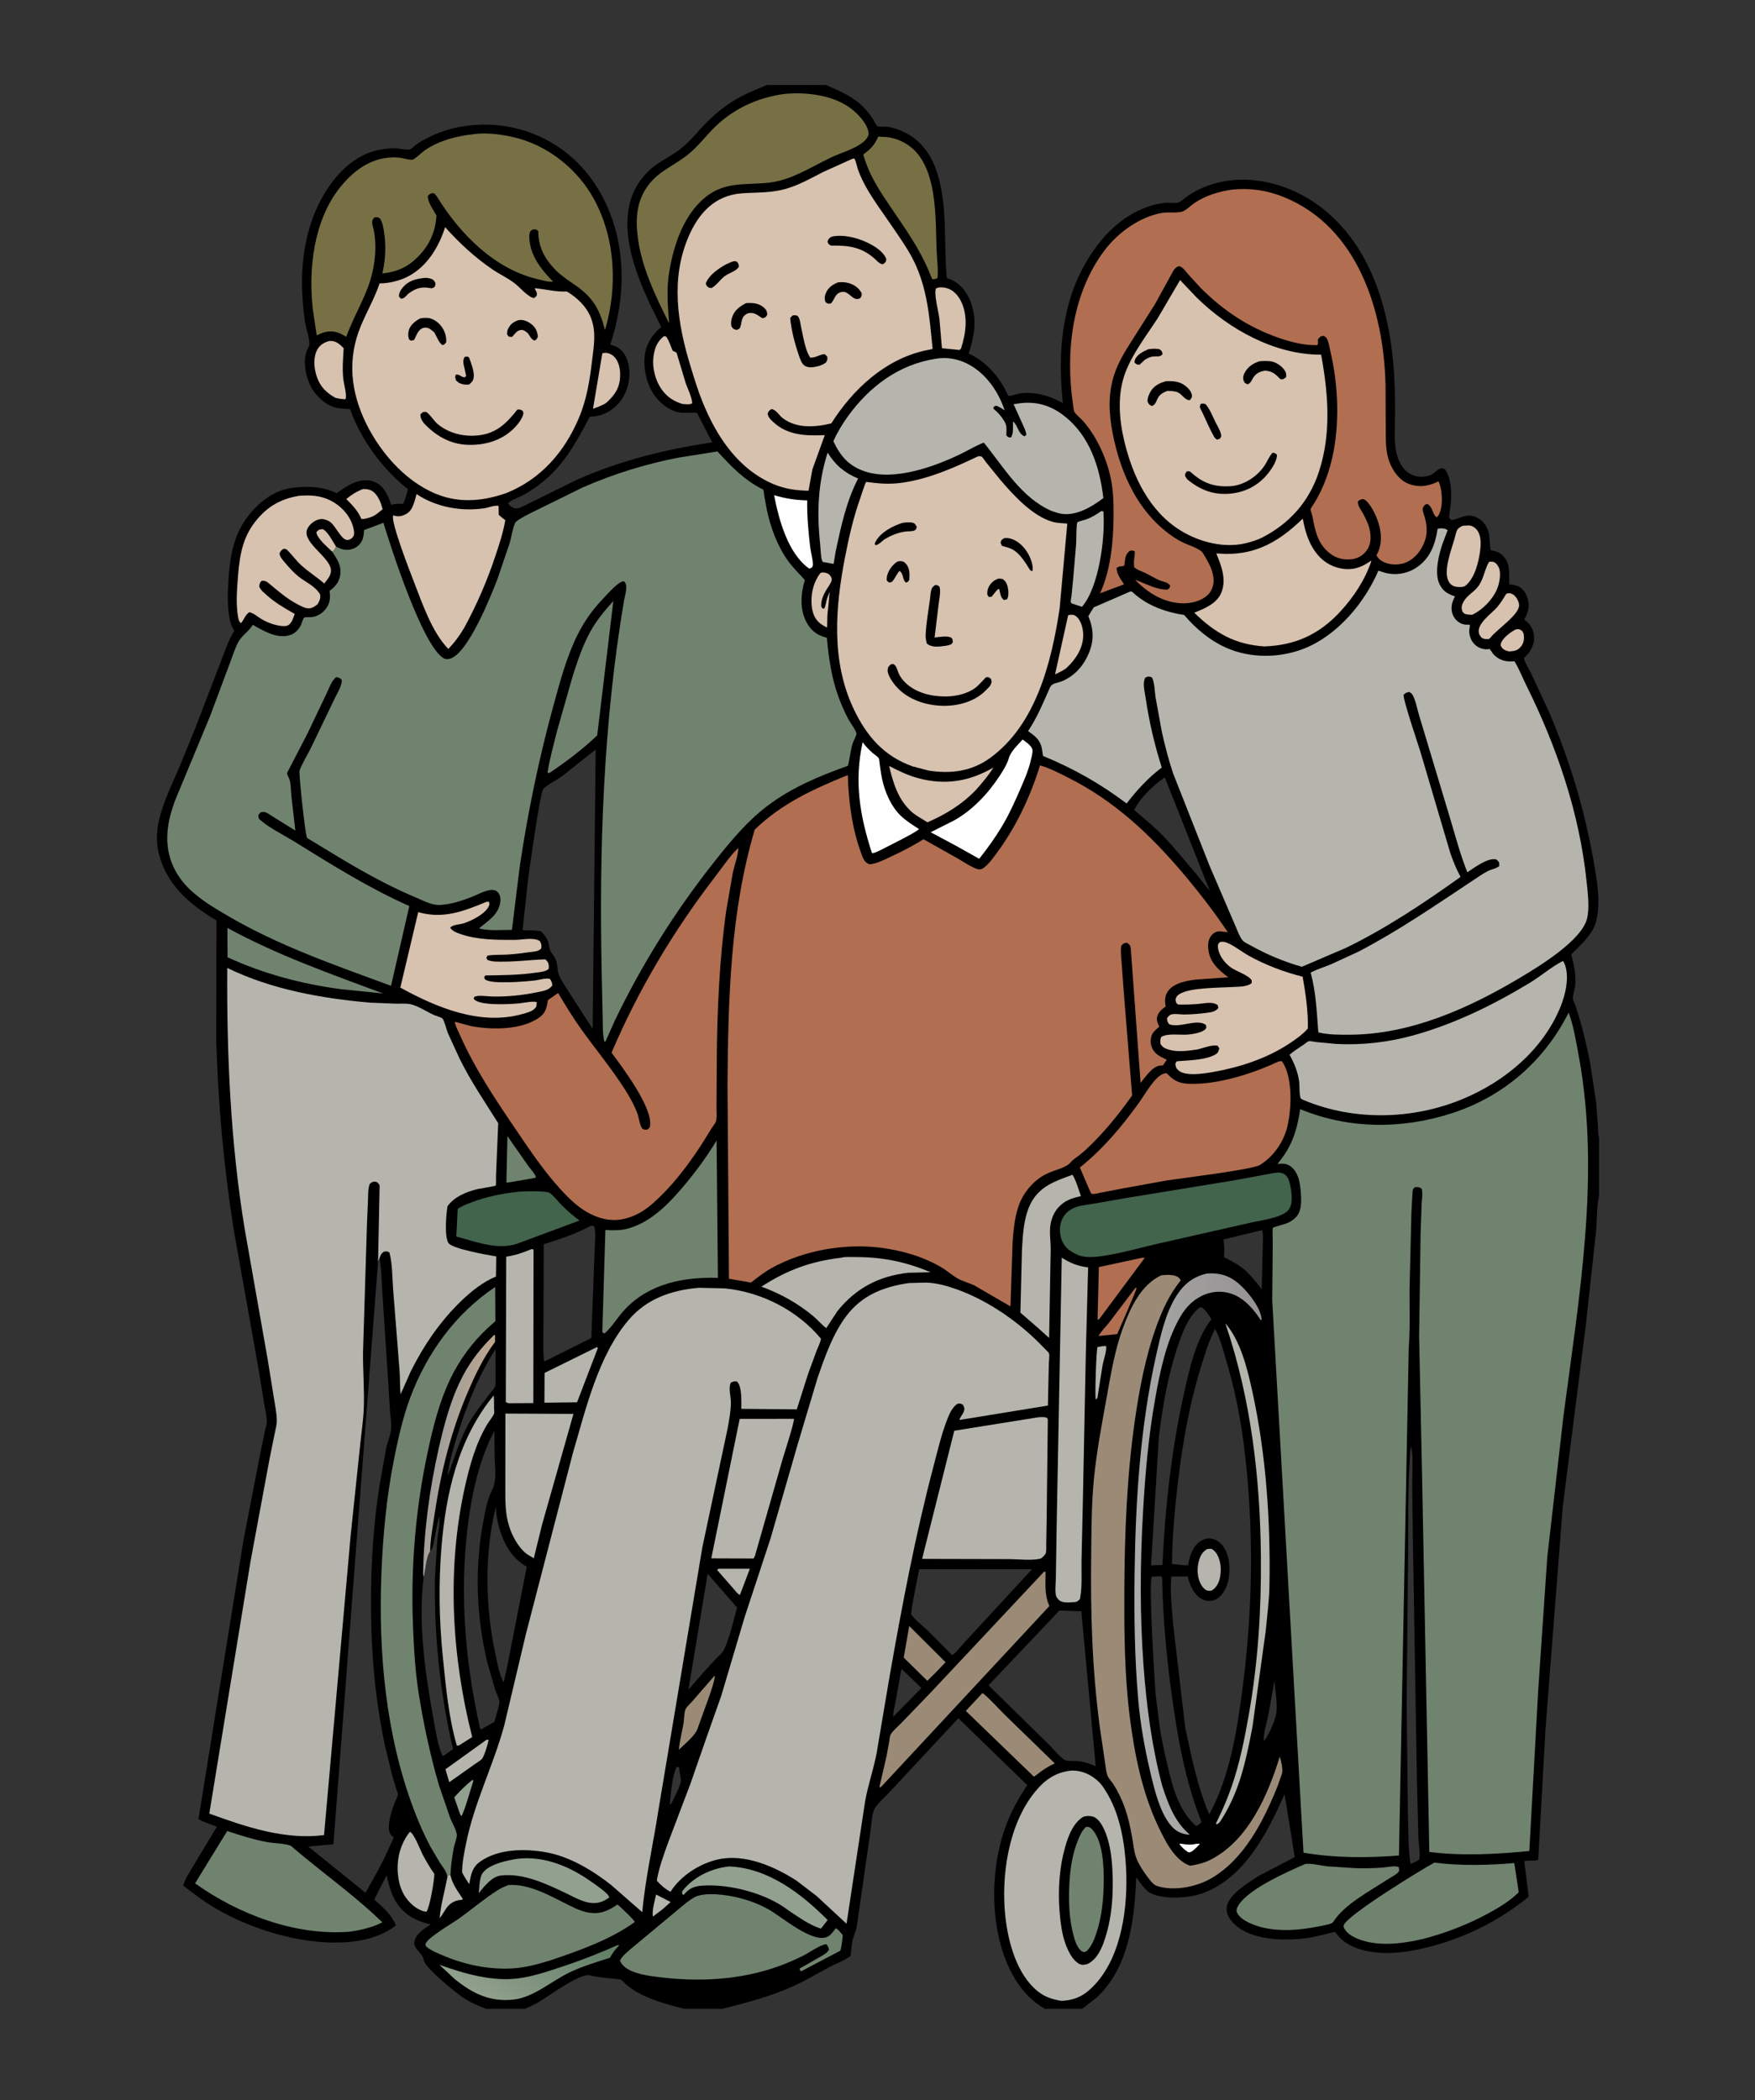 <svg width="443" height="530" viewBox="0 0 443 530" fill="none" xmlns="http://www.w3.org/2000/svg">
<rect x="0" y="0" width="443" height="530" fill="#333333" stroke="none"/>
<path d="M122.69 507H39.359V21.457H193.555H208.518H403.639V287.067V301.846V507H273.157H263.748H182.282H172.729H132.527H122.69ZM122.69 507C120.67 506.196 118.814 505.435 116.989 504.225C115.041 502.931 107.271 496.667 106.956 494.671C106.772 493.508 105.888 492.868 105.198 491.964C104.731 491.349 104.48 490.765 104.624 489.986C104.995 487.973 107.13 486.778 108.687 485.714C106.789 485.213 105.178 484.715 103.511 483.63C99.704 481.147 98.496 477.494 97.602 473.282L94.462 479.411C96.689 481.36 98.767 483.16 99.954 485.928C96.862 488.311 93.204 489.51 89.353 489.99C77.945 491.409 64.153 487.368 54.354 481.613C51.503 479.941 48.884 477.931 46.275 475.911C46.525 474.556 47.593 472.987 48.275 471.785L54.737 461.025C53.202 460.391 51.525 459.965 50.098 459.107L61.432 388.858L65.849 366.057L66.93 360.884C67.062 360.237 67.383 359.355 67.356 358.706C67.296 357.252 66.911 355.696 66.683 354.252L65.274 345.589L59.004 310.413C56.495 294.609 55.045 278.535 54.583 262.538L54.642 232.295L54.412 232.159C47.65 228.141 42.032 223.207 40.051 215.295C39.386 212.637 39.541 209.38 40.194 206.74C41.26 202.43 43.228 198.295 45.011 194.247L49.172 184.079L55.435 167.767C56.578 164.85 57.541 161.832 59.162 159.136C58.37 158.096 58.043 156.78 57.844 155.512C57.365 152.472 57.459 149.473 57.663 146.421C58.047 140.657 58.872 135.261 62.421 130.52C65.145 126.882 69.014 123.773 73.649 123.147C77.382 122.642 81.261 122.725 84.734 124.355L84.98 124.473C86.326 123.55 87.725 122.513 89.239 121.885C90.86 121.211 92.891 120.894 94.547 121.63C97.085 122.758 97.858 125.004 98.768 127.431C99.698 127.094 100.666 127.163 101.642 127.162C101.747 127.074 101.826 127.021 101.891 126.886C102.138 126.376 102.997 123.915 102.943 123.434C102.943 123.431 102.4 122.999 102.372 122.976C96.279 118.015 90.967 110.667 88.374 103.258C87.108 103.122 85.722 103.19 84.502 102.826C82.011 102.082 79.606 99.815 78.448 97.525C77.185 95.027 76.513 91.737 77.284 89C77.44 88.443 78.091 87.325 78.095 86.832C78.106 85.033 77.155 82.661 76.91 80.779C75.824 72.44 75.859 64.397 78.502 56.308C81.185 48.097 87.441 38.942 96.644 37.651C97.775 37.492 98.996 37.385 100.134 37.447C101.017 37.495 102.699 37.925 103.458 37.723C103.822 37.626 104.736 36.728 105.091 36.472C106.016 35.806 107.02 35.25 108.034 34.731C115.481 30.923 124.875 30.497 132.797 33.11C141.605 36.016 148.348 42.158 152.467 50.39C158.212 61.87 157.995 75.013 154.059 86.983L154.62 87.159C155.432 87.417 156.069 87.71 156.701 88.287C158.205 89.662 158.777 91.839 158.864 93.812C158.995 96.754 157.975 99.883 155.933 102.026C153.984 104.071 151.661 105.12 148.868 105.176C145.966 110.67 143.225 115.864 138.631 120.192C136.542 122.16 134.191 123.846 131.639 125.161C130.831 125.578 128.682 126.345 128.253 127.077C128.456 127.378 128.609 127.533 128.909 127.752C130.3 128.767 130.99 128.267 132.424 127.6L145.672 121.06C156.578 116.238 168.02 113.382 179.784 111.654L175.914 104.16L172.101 104.186C169.636 103.974 167.324 102.369 165.776 100.522C163.402 97.692 162.342 93.41 162.742 89.783C163.059 86.915 164.679 84.305 166.909 82.546L164.004 76.646C160.301 68.589 156.259 58.104 159.602 49.311C160.709 46.4 162.697 43.76 165.203 41.905C167.461 40.234 170.049 39.026 172.218 37.228C174.342 35.467 176.051 33.297 177.96 31.32C180.632 28.551 183.644 26.173 187.047 24.36C189.143 23.242 191.383 22.412 193.555 21.457H39.359V507H122.69ZM208.518 21.457C212.035 23.017 215.546 24.444 218.226 27.316C219.037 28.185 219.769 29.143 220.405 30.145C220.581 30.424 221.222 31.729 221.436 31.852C221.796 32.059 223.728 31.924 224.324 32.042C230.06 33.179 234.024 36.891 236.074 42.262C239.398 50.971 238.108 61.065 239.003 70.183L239.321 70.289C241.904 71.167 243.483 72.93 244.648 75.349C245.242 76.58 245.567 77.797 245.796 79.136C246.375 82.528 245.539 86.023 244.511 89.231C248.534 91.076 251.652 94.398 253.718 98.283C253.933 98.686 254.489 99.923 254.566 99.933C255.166 100.01 256.668 99.407 257.386 99.305C261.158 98.769 265.017 99.877 268.281 101.732C266.757 87.171 268.324 72.531 277.876 60.79C281.903 55.84 287.648 51.916 294.122 51.178C295.022 51.075 296.631 51.377 297.397 51.13C298.093 50.905 299.243 49.831 299.898 49.392C301.229 48.504 302.632 47.743 304.121 47.153C314.351 43.1 326.103 46.258 334.386 53.048C345.886 62.474 350.384 77.33 351.693 91.651C352.082 95.902 352.16 100.104 352.149 104.368C352.142 107.445 351.826 110.955 352.421 113.978C352.772 115.764 353.626 117.815 355.062 118.997C356.306 120.02 357.814 120.471 359.424 120.279C360.102 120.198 360.823 120.099 361.422 119.748C362.57 119.075 363.291 117.683 364.732 118.425C366.625 121.074 366.502 125.774 365.991 128.84L365.742 130.633L366.393 131.292C369.172 130.725 370.51 129.14 373.478 131.001C374.694 131.763 375.542 133.295 375.841 134.686C376.008 135.462 376.06 138.631 376.366 138.915L376.627 138.951C378.023 139.16 379.002 139.69 379.863 140.828C381.291 142.713 380.881 145.283 380.954 147.505L381.263 147.532C382.669 147.659 383.714 147.957 384.638 149.125C385.549 150.278 386.04 152.049 385.824 153.501C385.69 154.401 385.241 155.586 384.75 156.357L384.885 156.469L385.106 156.66L385.328 156.845C386.599 157.917 387.145 159.206 387.232 160.861C387.319 162.507 386.548 164.021 385.507 165.229C385.392 165.362 384.728 166.007 384.704 166.131C384.605 166.648 386.167 169.323 386.478 169.94L391.084 179.846C396.215 191.954 399.879 203.966 402.181 216.925C403.07 221.928 404.223 227.945 402.775 232.92C402.099 235.235 400.124 237.385 398.467 239.056L396.61 240.878C397.328 243.573 397.926 246.22 397.567 249.032C397.46 249.864 396.933 251.325 397.026 252.096C397.079 252.541 397.485 253.228 397.638 253.679L398.584 256.662C399.744 260.615 400.722 264.706 401.469 268.758L402.914 278.335L403.348 284.166C403.404 285.083 403.333 286.197 403.639 287.067V21.457H208.518ZM403.639 301.846L403.597 302.035C402.97 304.889 403.141 308.202 402.842 311.139L400.203 335.198L394.472 380.279L390.117 436.349L388.279 469.373C387.225 469.821 385.862 469.398 384.754 469.739L385.888 478.703C378.533 484.697 370.229 488.884 361.049 491.281C356.432 492.484 351.987 493.252 347.205 492.747C344.016 492.412 340.687 491.424 338.31 489.175C337.951 488.837 337.281 487.785 336.922 487.6C336.871 487.575 331.967 488.809 331.305 488.923C325.1 489.99 314.956 490.097 310.698 484.622C309.888 483.58 309.454 482.463 309.688 481.126C310.218 478.102 315.329 474.965 317.849 473.385L326.821 468.701L324.252 452.833C319.977 462.426 314.303 473.763 303.794 477.746C300.268 479.084 294.075 479.468 290.545 477.871C289.059 477.199 287.787 475.096 286.81 473.805C286.369 484.359 285.065 496.46 276.84 504.137L273.157 507H403.639V301.846ZM182.282 507H263.748L262.726 506.367C256.686 502.447 253.398 495.126 251.974 488.293C250.102 479.308 250.796 468.907 254.083 460.331C255.439 456.792 257.229 453.686 259.298 450.531L241.909 433.656L224.375 452.477C223.391 453.572 221.383 455.283 220.738 456.525C220.038 457.873 219.958 460.697 219.712 462.266L216.294 486.02C216.079 487.372 215.527 488.425 215.214 489.695C214.91 490.933 214.896 492.387 214.67 493.672C213.054 494.899 211.048 495.532 209.269 496.496C206.242 498.129 203.287 499.904 200.145 501.319C194.364 503.92 188.412 505.467 182.282 507ZM306.696 335.404C304.975 338.805 303.929 342.371 302.838 346.009C300.137 355.011 298.567 364.04 297.426 373.35C296.557 380.449 295.916 387.542 295.826 394.699C297.088 394.824 298.659 395.162 299.905 395.005C300.25 392.885 300.949 390.541 302.727 389.175C303.547 388.545 304.653 388.147 305.686 388.311C307.042 388.524 308.16 389.342 308.902 390.473C310.502 392.921 310.649 396.478 309.963 399.241C309.56 400.864 308.523 402.777 307.029 403.599C306.021 404.154 304.912 404.168 303.839 403.795C302.387 403.289 301.213 401.692 300.62 400.326C300.277 399.537 299.991 398.729 299.826 397.883L295.678 397.893C295.3 401.778 295.803 405.886 296.107 409.774L299.174 436.054C300.811 443.559 302.2 450.784 305.237 457.909C310.432 448.4 312.236 436.918 313.617 426.297C315.711 410.201 316.324 394.585 315.281 378.39C314.549 367.015 313.073 355.508 309.86 344.547C308.992 341.585 308.182 338.111 306.696 335.404ZM95.777 317.592L95.435 318.392L84.16 465.457L77.818 466.044L92.254 477.686C94.436 473.887 96.719 469.889 98.419 465.866C98.728 465.137 99.251 464.407 99.345 463.614L99.036 463.419C97.07 462.06 98.884 456.93 99.577 455.109C99.8 454.522 100.389 453.473 100.451 452.893C100.475 452.662 100.155 451.922 100.079 451.673L98.977 448.013L97.118 440.333C95.118 430.857 94.061 421.16 93.76 411.485C93.385 399.416 93.917 387.119 95.758 375.175L97.482 365.462C97.831 363.915 98.616 362.163 98.733 360.61C98.843 359.16 98.536 357.463 98.435 355.999L97.925 347.716L96.535 326.581C96.308 323.611 96.337 320.513 95.777 317.592ZM150.357 189.18L141.823 195.934C140.438 196.954 138.253 197.956 137.123 199.132C136.361 199.926 133.598 219.518 133.3 221.929L131.91 234.784C133.462 234.785 134.981 234.78 136.522 235.008C137.484 236.01 138.097 236.712 138.468 238.091C138.614 238.631 138.616 239.299 138.849 239.797C139.255 240.667 139.98 241.388 140.336 242.298C140.697 243.221 140.674 244.286 140.854 245.251C141.097 246.548 142.13 248.03 142.818 249.159L149.605 259.679L150.357 189.18ZM267.428 406.469L249.526 425.347L264.926 440.45C265.89 441.421 267.752 443.758 268.912 444.249C269.658 444.566 271.541 444.395 272.436 444.509C273.915 444.694 275.23 445.181 276.579 445.793L272.948 406.665L267.428 406.469ZM232.017 396.044C231.348 399.665 230.497 403.325 230.02 406.971C229.98 407.277 229.914 407.302 230.093 407.561C230.99 408.856 232.731 410.148 233.889 411.257L240.363 417.742C241.416 417.055 242.412 415.661 243.266 414.729L249.042 408.465L260.521 396.044H232.017ZM149.075 309.393C145.419 311.409 141.231 312.772 137.247 314.022L137.188 333.443C137.188 336.742 136.983 340.21 137.317 343.486L137.663 343.497L149.267 337.706L150.109 315.197C150.131 313.927 150.52 310.439 149.907 309.457C149.637 309.43 149.346 309.376 149.075 309.393ZM124.788 361.092C120.918 368.529 119.016 377.227 118.031 385.493C116 402.528 117.431 419.517 121.177 436.232L121.417 436.484L122.064 436.129L124.814 434.546C125.164 433.037 125.957 431.006 126.046 429.527C126.083 428.918 125.237 427.161 125.017 426.51L123.062 419.816C120.216 408.092 119.775 395.944 121.971 384.085C122.447 381.516 123.003 378.443 124.188 376.125C125.461 373.638 124.95 370.629 124.857 367.919L124.788 361.092ZM302.785 330.019C300.274 331.998 298.98 335.105 297.904 338.036C295.091 345.701 293.498 354.418 292.534 362.517L290.548 395.076L293.417 394.969C294.128 380.247 295.728 365.596 298.971 351.204C300.333 345.164 301.923 337.919 305.781 332.96C305.102 331.794 304.468 330.9 303.458 329.999L302.785 330.019ZM125.185 380.197C122.21 392.326 122.471 405.353 125.066 417.518C125.545 419.762 126.016 422.594 127.122 424.586L127.926 421.107L132.971 395.4C129.216 393.347 127.175 389.623 126.011 385.614C125.517 383.918 125.18 381.965 125.185 380.197ZM292.994 397.822L290.751 397.929C289.883 399.085 291.422 424.387 291.729 427.876L292.72 435.734C293.173 438.885 293.873 442.005 294.591 445.107C295.845 450.521 297.319 456.415 301.42 460.413L302.015 460.861C302.527 460.548 302.91 460.295 303.281 459.822C299.225 449.606 297.246 438.579 295.769 427.734C294.478 418.265 293.571 408.678 293.365 399.121C293.352 398.537 293.507 398.171 292.994 397.822ZM356.073 365.107C355.298 374.138 355.52 383.359 355.434 392.423L355.069 429.342L355.391 457.866C355.522 461.971 355.427 466.364 356.048 470.415L356.758 470.152L358.223 469.377C358.592 467.968 358.097 465.595 358.044 464.077L357.664 449.354L356.667 390.096L356.462 374.51C356.448 372.698 356.875 366.522 356.073 365.107ZM132.527 507H172.729C167.661 505.712 160.811 503.916 157.153 499.957C156.661 499.423 155.535 499.47 154.838 499.395C152.838 499.178 150.82 499.043 148.866 498.548C146.417 497.926 138.453 503.806 136.126 505.211C134.985 505.897 133.739 506.445 132.527 507ZM108.567 391.558C107.544 392.871 107.43 396.318 106.93 398.018C105.509 409.778 107.323 422.366 109.445 433.948C109.98 436.865 110.488 440.6 111.765 443.271L114.357 441.468C111.047 427.229 109.543 412.677 109.796 398.061L110.369 388.752C110.559 386.827 111.101 384.551 110.925 382.651C110.314 384.544 110.033 386.571 109.646 388.52C109.448 389.52 109.336 390.623 108.675 391.434L108.567 391.558ZM178.624 397.203L173.775 426.46L177.342 422.338C178.863 420.712 180.347 418.894 181.993 417.408C183.637 415.921 185.349 408.116 186.063 405.733L178.624 397.203ZM294.02 196.188C291.006 198.311 287.971 201.121 286.29 204.435C288.84 206.592 291.385 208.681 293.708 211.088C296.642 214.127 299.284 217.51 302.057 220.7L305.382 224.88L294.02 196.188ZM318.085 310.578L308.838 312.821L308.886 313.118C309.099 314.52 309.037 315.886 308.977 317.295C310.884 318.235 312.651 319.194 314.285 320.565C315.678 321.956 316.945 323.291 318.098 324.893C318.217 325.059 318.339 325.189 318.492 325.324L318.745 314.594C318.751 313.347 318.946 311.699 318.6 310.514L318.085 310.578ZM125.084 340.493C120.752 347.269 117.784 354.727 115.401 362.378C114.407 365.57 113.312 369.111 112.981 372.437L113.103 372.219C114.863 367.595 116.045 363.208 118.548 358.86C119.911 356.493 121.663 354.338 123.304 352.162C123.76 351.557 124.757 350.515 124.989 349.859C125.169 349.35 125.068 348.175 125.091 347.605L125.084 340.493ZM227.544 421.196L226.01 429.694C225.829 430.736 225.358 432.233 225.485 433.269L227.987 430.708L232.593 426.023L227.544 421.196ZM321.725 424.138L320.136 432.913C319.725 434.923 318.882 437.37 319.031 439.394L319.344 439.077C320.524 437.189 322.116 433.934 322.245 431.675C322.382 429.278 321.849 426.56 321.725 424.138ZM170.795 445.953C169.616 448.312 169.395 452.552 169.077 455.198L169.236 455.436L169.679 454.782C170.159 453.679 171.991 450.318 171.892 449.233C171.795 448.166 171.466 447.308 171.47 446.188C171.158 445.971 171.194 445.907 170.795 445.953Z" fill="black"/>
<path d="M297.676 465.395C298.009 465.313 297.94 465.284 298.193 465.331C299.05 465.487 299.955 465.583 300.829 465.53C301.518 465.487 302.21 465.178 302.883 465.395L301.959 466.337L301.547 466.711C301.007 467.163 300.682 467.543 299.959 467.486C298.993 466.892 298.39 466.266 297.676 465.395Z" fill="#FEFEFE"/>
<path d="M165.621 478.148L169.279 480.041L167.304 481.816L164.838 483.705C164.448 482.588 165.355 479.312 165.621 478.148Z" fill="#B6B5AD"/>
<path d="M83.849 139.235C82.717 138.084 79.984 135.909 79.856 134.303C80.51 133.634 80.523 133.634 81.457 133.559C82.734 134.073 84.031 136.771 84.828 137.954C84.564 138.471 84.389 138.953 83.849 139.235Z" fill="#D7C1AF"/>
<path d="M278.368 339.738H279.212C279.418 340.872 278.548 343.281 278.324 344.475L277.013 352.778L276.676 353.223L276.592 353.105C276.336 352.594 276.716 340.856 277.029 339.976L278.368 339.738Z" fill="#B6B5AD"/>
<path d="M119.142 449.273L119.53 449.316C119.055 450.696 117.096 457.782 116.438 458.365L116.083 457.746L114.668 453.631C116.055 451.998 117.516 450.654 119.142 449.273Z" fill="#92A090"/>
<path d="M112.919 473.823L113.236 473.098L113.704 473.318C114.318 475.808 115.49 477.167 116.831 479.262C116.628 479.44 116.64 479.497 116.36 479.508C115.183 479.561 113.983 480.112 113.174 480.977C112.311 481.901 111.835 483.146 110.969 484.11C111.287 480.582 112.264 477.284 112.919 473.823Z" fill="#B6B5AD"/>
<path d="M382.658 158.845C383.479 158.74 383.49 158.745 384.181 159.202C384.417 159.509 384.594 159.822 384.644 160.213C384.779 161.288 384.636 162.324 383.922 163.175C383.009 164.265 382.27 164.312 380.929 164.415L380.295 164.246C379.522 163.987 379.126 163.59 378.773 162.875C378.809 162.623 378.84 162.399 378.94 162.164C379.482 160.888 381.422 159.416 382.658 158.845Z" fill="#D7C1AF"/>
<path d="M286.595 325.039L286.889 325.053C286.981 325.509 282.545 335.383 282.01 336.7L277.305 337.188C277.846 336.079 279.216 334.769 279.991 333.756L286.595 325.039Z" fill="#B16E51"/>
<path d="M181.379 395.926H189.278L187.278 401.201L186.756 402.556C186.116 402.254 185.514 401.372 185.042 400.835L181.012 396.232L181.379 395.926Z" fill="#B6B5AD"/>
<path d="M122.822 439.078L123.316 439.121L123.293 439.309C123.105 440.33 122.278 443.066 121.699 443.862C121.382 444.296 120.367 444.862 119.913 445.2L113.409 449.796L112.441 446.537L122.822 439.078Z" fill="#B6B5AD"/>
<path d="M91.654 123.419C92.374 123.408 93.164 123.483 93.801 123.841C95.388 124.732 96.143 126.869 96.582 128.509L96.294 128.755C94.753 130.055 94.179 130.492 92.089 130.926C91.676 131.009 91.573 131.049 91.181 130.914C90.367 128.946 88.895 127.424 87.402 125.955C88.72 124.849 90.047 124.033 91.654 123.419Z" fill="#D7C1AF"/>
<path d="M207.093 144.62C207.273 144.535 207.302 144.507 207.531 144.482C208.071 144.424 208.952 144.635 209.338 145.041C209.681 145.403 210.024 145.881 209.941 146.396C209.826 147.116 209.097 148.049 208.712 148.67C207.981 149.85 207.326 151.239 207.28 152.652C207.262 153.219 207.345 153.214 207.728 153.629L208.098 153.559C208.244 153.146 208.394 152.737 208.47 152.304C208.657 151.253 209.041 150.311 209.427 149.319L209.027 153.718C208.771 155.189 208.854 156.899 208.778 158.403L207.877 157.914C206.47 157.108 205.576 155.988 205.167 154.412L205.092 154.103L204.92 153.219C204.565 150.199 205.231 147.04 207.093 144.62Z" fill="#D7C1AF"/>
<path d="M128.086 286.738L133.46 294.425C133.974 295.125 135.23 296.44 135.29 297.209L134.341 297.417L127.828 298.511L128.086 286.738Z" fill="#70836F"/>
<path d="M304.708 390.95C305.062 390.886 305.449 390.901 305.809 390.883C306.423 391.26 306.821 391.662 307.189 392.277C308.24 394.031 308.365 396.56 307.86 398.506C307.544 399.722 306.919 400.807 305.809 401.447C305.485 401.494 305.201 401.519 304.873 401.465C304.297 401.369 303.708 400.736 303.394 400.281C302.305 398.701 302.087 396.322 302.499 394.486C302.845 392.946 303.305 391.818 304.708 390.95Z" fill="#B6B5AD"/>
<path d="M380.238 149.837L380.987 149.699C381.413 149.797 381.826 149.909 382.166 150.2C382.813 150.754 383.405 151.811 383.452 152.67C383.583 155.094 377.898 158.811 376.337 160.8L376.244 160.92L375.862 161.272C374.994 161.341 374.796 161.343 374.013 160.98C373.734 160.642 373.425 160.282 373.316 159.848C372.702 157.388 376.514 154.866 377.919 153.234C378.806 152.203 379.522 150.989 380.238 149.837Z" fill="#D7C1AF"/>
<path d="M180.335 422.953L180.424 423.142C180.226 424.725 179.593 426.382 179.099 427.905L176.008 436.47C175.278 438.234 172.766 440.219 171.367 441.607C171.526 439.376 172.188 437.135 172.54 434.926C172.683 434.026 172.68 432.155 173.043 431.394C173.364 430.722 174.398 429.801 174.919 429.196L180.335 422.953Z" fill="#9B8B76"/>
<path d="M269.62 155.29C269.828 155.221 270.004 155.184 270.224 155.163C270.833 155.104 271.286 155.215 271.748 155.634C272.966 156.739 273.446 158.792 273.422 160.387C273.372 163.731 271.458 166.497 269.105 168.687C268.247 169.308 267.266 169.738 266.316 170.2L269.62 155.29Z" fill="#D7C1AF"/>
<path d="M152.044 89.145L152.796 89.043C153.512 89.03 154.428 89.442 154.94 89.939C156.257 91.216 156.577 93.124 156.533 94.873C156.457 97.883 155.234 99.628 153.105 101.617C152.098 102.344 150.838 102.73 149.684 103.171L152.044 89.145Z" fill="#D7C1AF"/>
<path d="M375.89 141.777H376.903C377.657 142.093 377.999 142.534 378.344 143.269C378.928 144.51 378.533 146.861 378.09 148.133C377.081 151.026 374.361 153.845 371.625 155.161C370.944 155.175 370.384 155.106 369.725 154.934C369.481 154.698 369.161 154.488 369.076 154.155C368.823 153.168 368.985 152.683 369.459 151.816C370.372 150.148 372.276 149.338 373.351 147.694C374.582 145.81 374.776 143.614 375.89 141.777Z" fill="#D7C1AF"/>
<path d="M229.505 410.383L238.68 419.521L236.011 422.299L234.08 424.209L228.125 418.351L229.505 410.383Z" fill="#9B8B76"/>
<path d="M288.209 317.453H288.97L277.514 332.864L277.233 333.095L277.051 332.982L277.374 319.786L288.209 317.453Z" fill="#B16E51"/>
<path d="M83.156 86.061L83.356 86.051C84.901 86.034 85.729 86.867 86.753 87.874C86.601 90.533 86.363 93.088 86.665 95.756C86.787 96.83 87.672 100.022 87.191 100.761C86.311 100.745 85.533 100.607 84.681 100.414C82.254 99.065 80.704 97.475 79.867 94.764C79.24 92.735 79.036 90.029 80.151 88.129C80.818 86.993 81.918 86.37 83.156 86.061Z" fill="#D7C1AF"/>
<path d="M236.981 72.548C237.689 72.469 238.489 72.557 239.168 72.777C240.65 73.257 241.796 74.508 242.493 75.861C244.436 79.636 243.844 84.086 242.584 87.958L242.227 88.335L237.766 87.888L237.126 80.447C236.927 78.75 235.673 74.138 236.261 72.785L236.981 72.548Z" fill="#D7C1AF"/>
<path d="M167.568 84.875L168.102 84.908C168.952 86.004 169.226 87.317 169.821 88.55C170.18 88.681 170.469 88.804 170.783 89.024L173.054 96.576C173.557 98.109 174.693 100.217 174.717 101.791C174.034 102.214 172.948 101.99 172.166 101.939C170.141 101.254 168.64 100.375 167.302 98.662C165.484 96.335 164.582 92.964 164.947 90.039C165.21 87.935 165.858 86.196 167.568 84.875Z" fill="#D7C1AF"/>
<path d="M195.402 124.98C198.232 125.815 200.805 126.236 203.756 126.287C203.69 130.219 204.043 134.188 204.51 138.088C204.676 139.477 205.186 141.123 205.191 142.489C205.192 142.769 205.092 142.953 204.979 143.2L204.304 143.541C198.896 139.736 196.59 131.177 195.402 124.98Z" fill="#FEFEFE"/>
<path d="M369.164 132.696L370.793 132.609C371.585 132.664 372.339 133.148 372.819 133.765C373.913 135.174 373.844 137.315 373.619 138.997C373.226 141.951 372.252 146.035 369.768 147.943C368.973 148.235 368.251 148.203 367.427 148.056C366.723 147.929 366.139 147.516 365.767 146.906C364.575 144.945 365.492 141.679 366.032 139.626L367.198 135.808C367.38 135.16 367.55 134.096 367.96 133.561C368.241 133.194 368.769 132.927 369.164 132.696Z" fill="#D7C1AF"/>
<path d="M150.691 339.977L150.904 340.243L145.658 353.924L137.422 354.019L137.464 346.504L150.691 339.977Z" fill="#B6B5AD"/>
<path d="M103.481 462.309L103.528 462.334C104.563 462.853 106.153 467.079 106.813 468.309C107.672 469.907 108.585 471.45 109.638 472.93C109.64 474.566 108.486 481.396 107.637 482.509L106.831 482.353C105.962 482.047 105.174 481.645 104.459 481.062C101.879 478.956 100.764 476.281 100.443 473.023C100.07 469.241 101.076 465.254 103.481 462.309Z" fill="#B6B5AD"/>
<path d="M106.929 398.019C106.851 397.681 106.799 397.382 106.805 397.033C106.976 386.515 108.417 375.83 110.736 365.581C112.186 359.171 113.892 352.745 117.015 346.917C119.05 343.12 121.665 339.877 124.759 336.895L124.965 337.013L124.963 338.673C122.106 342.482 119.983 346.903 118.117 351.263C113.788 361.382 111.274 371.574 109.653 382.435C109.199 385.476 108.639 388.475 108.566 391.559C107.544 392.871 107.429 396.318 106.929 398.019Z" fill="url(#paint0_linear_434_9147)"/>
<path d="M277.993 128.973L278.513 129.088L278.536 129.395C278.997 135.913 277.368 148.222 273.111 153.155L272.036 152.79L270.591 152.332C270.49 152.211 270.327 152.122 270.289 151.969C270.215 151.682 270.429 150.759 270.465 150.434L270.854 146.519L271.627 137.455C271.721 135.772 271.646 134.019 271.832 132.351C271.834 132.334 271.911 131.859 271.944 131.826C272.158 131.611 273.757 131.238 274.175 131.087C275.591 130.576 276.773 129.845 277.993 128.973Z" fill="#B6B5AD"/>
<path d="M155.65 490.999C155.974 490.924 155.983 490.881 156.314 490.999C155.297 491.977 154.626 492.859 153.968 494.108C150.54 495.196 147.055 496.242 143.799 497.789C139.251 499.948 134.784 504.06 129.708 504.647C123.724 505.341 119.33 503.146 114.783 499.493L110.922 495.872C116.999 498.07 124.161 500.144 130.69 499.326C134.356 498.867 138.018 497.633 141.523 496.48C146.28 494.915 151.091 493.065 155.65 490.999Z" fill="url(#paint1_linear_434_9147)"/>
<path d="M248.01 427.285C249.976 428.822 251.788 430.974 253.576 432.735L266.263 445.063C264.493 445.832 263.059 446.814 261.552 448.016L260.987 448.411L243.789 431.806L248.01 427.285Z" fill="#9B8B76"/>
<path d="M208.913 114.238C210.927 117.466 213.122 119.287 216.603 120.779C213.607 126.561 212.25 133.018 210.914 139.34L210.421 142.327L207.702 141.829L207.524 141.513C207.159 140.607 207.156 138.602 207.046 137.583C206.174 129.472 206.426 122.055 208.913 114.238Z" fill="#B6B5AD"/>
<path d="M130.527 469.137C137.278 468.308 143.837 471.054 149.225 474.895C150.181 475.578 153.615 477.819 153.791 478.869C153.15 479.377 152.494 479.747 151.723 480.011C148.689 481.056 145.536 479.103 142.871 477.819C137.929 475.461 132.056 472.669 126.421 473.352C124.076 473.636 122.224 476.13 120.844 477.816C120.995 476.414 120.991 474.013 121.756 472.839C123.288 470.492 127.967 469.546 130.527 469.137Z" fill="#92A090"/>
<path d="M224.43 193.312C226.843 194.586 229.22 195.715 231.872 196.424C238.635 198.234 244.756 197.215 250.759 193.711C249.48 195.769 247.883 197.646 246.269 199.447C242.701 203.113 238.775 205.496 234.116 207.536L233.508 207.165C232.319 206.438 231.001 205.724 229.979 204.773C226.635 201.663 225.462 197.6 224.43 193.312Z" fill="#D7C1AF"/>
<path d="M184.071 471.059C193.917 471.478 202.211 477.867 208.921 484.583L207.22 486.767C204.174 485.781 201.592 483.85 198.941 482.103C193.487 477.867 184.22 475.437 177.338 475.9C175.376 476.035 174.065 476.505 172.764 478.027L172.58 478.244L172.218 478.052C172.139 477.497 172.107 477.444 172.482 476.981C175.261 473.556 179.768 471.489 184.071 471.059Z" fill="#92A090"/>
<path d="M57.398 234.195C69.982 241.063 83.322 245.754 96.701 250.738L86.124 249.662C76.191 248.352 66.542 245.791 57.44 241.601L57.398 234.195Z" fill="#70836F"/>
<path d="M217.753 187.324C218.5 188.337 219.276 189.168 220.219 189.995C220.657 190.38 221.515 190.929 221.833 191.384C221.94 191.537 221.973 192.275 222.007 192.51C222.202 193.869 222.373 195.233 222.657 196.577C223.35 199.845 224.858 203.405 227.274 205.786C228.644 207.137 230.382 208.206 231.992 209.253C230.702 210.275 229.068 211.017 227.626 211.815L223.194 214.084C222.617 214.362 220.603 215.478 220.098 215.3C217.022 205.853 215.57 197.151 217.753 187.324Z" fill="#FEFEFE"/>
<path d="M309.3 333.992C313.194 338.406 314.915 345.684 316.152 351.353C319.606 367.188 320.728 384.023 320.433 400.201C320.364 404.036 319.852 407.881 319.485 411.694L316.167 435.697C315.315 440.197 314.383 444.867 312.965 449.225C311.733 453.013 310.187 456.332 308.039 459.683C307.743 460.063 307.55 460.245 307.116 460.458C307.058 460.366 306.969 460.284 306.942 460.177C306.934 460.145 307.311 459.42 307.344 459.352C308.69 456.592 309.863 453.87 310.869 450.964C312.946 444.967 314.142 438.895 315.245 432.659C317.564 419.541 318.393 406.277 318.279 392.969C318.109 373.033 315.76 352.922 309.3 333.992Z" fill="#B6B5AD"/>
<path d="M258.123 186.637C258.867 187.173 260.461 188.263 260.606 189.21C260.728 190.008 260.339 191.266 260.153 192.061C259.565 194.558 258.493 196.965 257.476 199.313C256.088 202.519 254.647 205.674 252.845 208.672C251.149 211.493 249.217 214.172 247.166 216.744L241.411 213.514L234.918 210.042L240.791 207.084C245.503 204.481 249.517 200.178 252.411 195.697C253.227 194.435 254.232 192.848 254.636 191.399C255.133 189.611 256.918 188.027 258.123 186.637Z" fill="#FEFEFE"/>
<path d="M134.012 315.318L134.446 315.234L134.678 315.436L134.622 354.119L128.414 354.154C128.07 354.099 127.958 354.026 127.672 353.843L127.78 317.169C129.969 316.85 131.976 316.17 134.012 315.318Z" fill="#B6B5AD"/>
<path d="M270.734 296.488C271.645 298.036 272.251 300.171 272.84 301.871C270.82 302.349 269.07 302.842 267.542 304.333C266.261 305.581 265.553 307.08 265.209 308.817C264.799 310.887 265.257 313.394 265.217 315.518L264.822 337.678L261.921 335.06L257.57 331.288L257.958 315.662C258.165 311.883 258.353 307.658 259.957 304.177C262.123 299.478 266.217 298.136 270.734 296.488Z" fill="#B6B5AD"/>
<path d="M154.823 151.676L150.748 185.59C147.211 189.015 142.733 192.375 138.639 195.12L138.207 194.99C138.762 191.489 139.74 188.011 140.589 184.57L144.581 170.556C145.785 166.8 147.116 162.853 149.024 159.39C150.6 156.532 152.659 154.098 154.823 151.676Z" fill="#70836F"/>
<path d="M130.356 300.832C131.614 300.627 137.604 300.496 138.664 301.023C139.445 301.411 140.809 303.174 141.473 303.843C143.009 305.391 144.509 306.781 146.297 308.035L130.495 313.907C125.547 315.573 120.023 313.359 115.184 312.084L115.528 305.124C116.548 304.36 117.85 303.903 119.034 303.451C122.635 302.076 126.534 301.256 130.356 300.832Z" fill="#42634C"/>
<path d="M212.375 317.427C213.155 317.146 214.973 317.263 215.84 317.26C222.727 317.243 228.539 318.429 234.892 321.09L229.196 321.229C221.783 322.092 216.013 325.118 211.347 330.95L208.567 335.203C207.377 334.317 206.397 333.09 205.24 332.133C201.283 328.86 197.007 326.499 192.195 324.724C198.759 320.502 204.629 318.345 212.375 317.427Z" fill="#B6B5AD"/>
<path d="M124.623 352.176C124.744 353.276 124.693 354.433 124.712 355.541C124.716 355.784 124.814 356.55 124.732 356.749C124.369 357.626 123.474 358.644 122.972 359.488C120.089 364.336 118.554 369.878 117.336 375.345C112.747 395.945 113.998 418.042 119.2 438.403L115.886 440.502L115.32 440.576C113.217 433.405 112.489 425.224 111.746 417.79C110.84 408.73 110.696 399.67 111.429 390.596C112.543 376.801 115.659 363.11 124.623 352.176Z" fill="#B6B5AD"/>
<path d="M221.681 34.496L223.55 34.577C226.549 34.796 229.605 36.398 231.53 38.699C236.582 44.735 236.131 55.594 236.409 63.066C236.496 65.391 236.863 67.871 236.652 70.176C236.143 70.401 235.856 70.546 235.285 70.413L234.547 68.63C232.218 62.971 228.751 58.054 225.331 53.02C222.176 48.376 219.478 44.494 217.902 38.999C219.751 37.638 220.759 36.63 221.681 34.496Z" fill="#777045"/>
<path d="M304.684 321.413L305.435 321.383C308.72 321.306 311.076 322.376 313.432 324.659C315.363 326.531 318.393 330.335 318.446 333.101L318.263 333.201C316.83 331.002 315.017 328.764 312.736 327.396C310.521 326.066 307.825 325.651 305.31 326.329C302.004 327.221 299.569 329.475 297.889 332.398C294.35 338.554 292.854 346.029 291.609 352.933C289.886 362.498 289.072 372.049 288.517 381.745C287.781 394.614 287.706 407.587 288.657 420.45C289.409 430.612 290.747 440.768 293.349 450.631C294.853 455.259 296.509 459.827 300.335 463.039C299.364 463.078 298.058 462.669 297.234 462.178C293.165 459.741 291.306 451.3 290.284 446.939C288.916 441.106 287.87 435.208 287.337 429.239C286.377 418.472 286.259 407.598 286.401 396.798C286.64 378.607 287.832 359.981 291.807 342.189C292.935 337.137 294.158 331.481 296.94 327.069C298.818 324.09 301.226 322.17 304.684 321.413Z" fill="url(#paint2_linear_434_9147)"/>
<path d="M127.575 356.766L144.755 356.845L136.814 384.838L134.743 393.279L133.944 392.802C133.278 392.425 132.751 392.091 132.206 391.554C130.184 389.555 128.815 386.645 128.16 383.903C127.369 380.595 127.585 376.784 127.56 373.394L127.575 356.766Z" fill="#B6B5AD"/>
<path d="M329.374 470.477C330.703 470.132 333.48 470.872 334.92 471.022L342.109 471.491C344.391 471.559 346.689 471.52 348.967 471.356C350.065 471.274 352.111 470.78 353.066 471.221C353.118 471.594 353.285 472.139 353.006 472.462C352.39 473.181 350.868 473.931 350.034 474.479C345.742 477.3 339.362 480.629 336.564 485.012C336.315 485.403 335.944 485.456 335.526 485.631C330.269 486.854 324.435 487.722 319.082 486.556C317.057 486.114 313.322 484.848 312.307 482.821C312.087 482.379 312.095 481.992 312.271 481.547C314.01 477.179 325.057 472.366 329.374 470.477Z" fill="#70836F"/>
<path d="M263.57 396.637L263.932 396.768C263.923 399.785 263.613 402.52 264.889 405.337L222.677 450.694L222.133 451.167L222 450.929L223.785 443.227L224.463 439.496C224.55 438.977 224.587 438.13 224.867 437.682C225.464 436.722 226.719 435.697 227.513 434.868L234.881 427.224L263.57 396.637Z" fill="#9B8B76"/>
<path d="M186.714 358.095L200.391 358.09C200.604 358.731 197.913 367.021 197.569 368.173L190.901 391.492C190.725 392.122 190.587 392.787 190.226 393.338L179.547 393.303L186.714 358.095Z" fill="#B6B5AD"/>
<path d="M75.474 125.138C78.263 124.915 80.872 125.03 83.415 126.314C85.936 127.588 88.127 129.825 89.003 132.541C89.249 133.306 89.629 134.642 89.188 135.375C88.886 135.878 88.436 136.166 87.859 136.266C86.254 136.541 84.76 132.762 83.385 131.774C82.68 131.269 81.605 130.873 80.73 131.038C79.533 131.263 78.325 132.156 77.715 133.21C75.765 136.576 82.847 140.24 83.495 143.514C83.795 145.031 82.689 146.146 81.851 147.273C80.028 145.683 77.972 144.391 76.167 142.78C74.873 141.623 73.96 140.311 72.771 139.091C72.319 138.626 72.227 138.504 71.585 138.495C70.99 138.89 70.889 139.006 70.565 139.643C70.638 140.579 71.352 141.31 71.935 142.002C72.939 143.194 74.02 144.405 75.22 145.401C77.03 146.905 79.68 147.93 80.817 150.074C80.958 151.105 80.643 151.644 80.162 152.506C79.557 152.997 78.817 153.511 78.016 153.54C77.064 153.574 75.995 152.99 75.171 152.556C72.258 151.02 70.195 149.139 67.7 147.092C67.175 146.661 66.709 146.518 66.04 146.59C65.519 147.185 65.521 147.266 65.451 148.059C65.807 148.96 66.547 149.507 67.251 150.142C69.463 152.137 71.817 153.482 74.397 154.942C74.091 155.827 73.657 157.209 72.851 157.735C72.282 158.106 71.409 158.042 70.76 157.951C69.086 157.717 67.323 157.049 65.885 156.174C64.929 155.591 64.052 154.771 62.957 154.5C61.854 155.18 61.689 156.317 60.822 157.27C60.271 156.819 60.221 156.376 60.097 155.691C59.584 152.856 59.752 149.809 59.959 146.947C60.329 141.813 60.784 136.742 63.862 132.422C66.82 128.271 70.442 125.952 75.474 125.138Z" fill="#D7C1AF"/>
<path d="M268.012 317.406C270.18 318.835 272.101 319.53 274.665 319.882L274.097 341.033L273.319 379.792L272.996 393.9C272.947 397.023 273.212 400.512 272.606 403.554L272.548 403.632C271.889 404.347 271.592 404.326 270.654 404.386C269.564 404.457 267.988 404.575 267.187 403.717C267.006 403.525 266.669 403.059 266.589 402.803C266.231 401.665 266.507 399.57 266.517 398.36L266.718 385.498L268.012 317.406Z" fill="#B6B5AD"/>
<path d="M362.075 470.09C368.551 470.94 375.728 470.769 382.234 470.204L383.359 477.57C381.27 479.666 378.496 481.362 375.908 482.778C370.563 485.702 364.905 487.89 359.007 489.401C354.73 490.38 349.953 491.062 345.61 490.18C343.626 489.778 340.631 488.807 339.497 486.965C339.269 486.591 339.045 486.282 339.217 485.844C340.252 483.212 358.759 471.868 362.075 470.09Z" fill="#70836F"/>
<path d="M122.804 227.601L123.4 227.57L123.559 228.193C123.104 230.417 119.023 232.39 117.077 233.02C115.967 233.38 114.424 233.306 113.625 234.12C114.245 235.034 115.174 235.36 116.2 235.724C120.452 237.23 125.589 237.24 130.046 237.209C131.895 237.196 134.759 236.484 136.271 237.527C136.661 238.199 136.735 238.565 136.635 239.336C135.99 240.154 134.78 240.162 133.769 240.3C131.839 240.563 129.863 240.832 127.917 240.928C126.317 241.007 124.639 240.92 123.059 241.18L122.776 241.707L123.014 242.251C124.236 242.807 125.751 242.691 127.07 242.698C130.663 242.716 134.107 242.222 137.662 242.126L138.089 242.57C138.555 243.155 138.575 243.845 138.499 244.552C137.693 245.273 136.12 245.356 135.064 245.508C130.832 246.12 126.744 246.117 122.484 246.188L122.197 246.686C122.292 246.86 122.332 247.08 122.484 247.208C123.988 248.482 132.904 247.711 135.065 247.444C135.984 247.331 138.077 246.723 138.848 247.097C139.214 247.675 139.38 248.012 139.413 248.701C138.527 249.991 136.948 250.125 135.524 250.44C131.751 251.203 128.021 251.587 124.168 251.501C123.031 251.476 120.61 251.056 119.69 251.625L119.606 252.136C121.071 253.91 128.698 253.451 131.037 253.235C131.937 253.151 134.86 252.538 135.505 252.968L135.376 254.035C134.676 255.217 133.192 255.544 131.947 255.9C121.329 258.937 110.23 254.319 101.051 249.252L105.569 230.204C111.816 232.025 117.06 229.988 122.804 227.601Z" fill="#D7C1AF"/>
<path d="M105.145 124.699C110.086 128.008 116.426 129.138 122.267 128.276C123.255 128.13 124.957 127.433 125.865 127.68L125.896 129.921C126.416 130.431 126.967 130.856 127.551 131.291C127.03 134.331 126.067 137.228 125.102 140.15C123.023 146.439 120.396 152.536 117.227 158.354C116.018 160.406 114.82 162.067 113.155 163.778C109.065 159.554 106.651 152.438 104.547 147.016C103.639 144.677 98.545 131.638 99.241 130.06L99.411 130.116C100.651 130.5 101.523 130.277 102.626 129.659C104.27 128.737 104.651 126.379 105.145 124.699Z" fill="#D7C1AF"/>
<path d="M128.328 475.753C133.283 475.433 138.043 478.055 142.343 480.203C144.243 481.153 146.215 482.252 148.317 482.661C151.289 483.241 153.422 482.341 155.825 480.687C156.05 480.822 156.236 480.961 156.424 481.142C157.009 481.704 160.202 484.618 160.208 485.098C153.977 489.573 146.468 492.187 139.262 494.659C136.059 495.655 132.728 496.598 129.36 496.793C123.362 497.142 117.176 495.844 111.682 493.471C110.25 492.852 108.74 492.272 107.556 491.234C107.433 490.885 107.339 490.839 107.482 490.469C108.075 488.932 114.438 485.24 116.021 484.098C119.202 481.807 122.255 479.214 125.548 477.094C126.417 476.536 127.369 476.13 128.328 475.753Z" fill="#70836F"/>
<path d="M180.884 287.844L181.215 322.51C172.678 322.251 164.054 323.898 157.892 330.3C156.01 332.257 154.632 334.766 152.603 336.54C152.306 336.444 152.251 336.392 152.035 336.183L152.815 310.441C154.564 310.523 156.472 310.584 158.177 310.156C164.328 308.61 169.105 303.536 173.02 298.818C175.904 295.344 178.553 291.713 180.884 287.844Z" fill="#70836F"/>
<path d="M57.349 462.125C60.657 463.213 63.926 464.256 67.355 464.903C69.178 465.245 71.567 465.209 73.256 465.771C73.53 465.864 74.072 466.422 74.323 466.632L77.349 469.143C83.814 474.411 90.523 479.341 96.52 485.168C93.836 486.498 91.216 487.103 88.269 487.526C74.633 488.622 60.22 483.172 49.242 475.329L57.349 462.125Z" fill="#70836F"/>
<path d="M307.879 237.795C308.595 237.563 309.192 237.707 309.863 237.99C311.665 238.751 313.47 240.232 315.216 241.209C319.337 243.514 324.237 245.372 328.817 246.5C329.592 250.89 330.204 255.113 330.135 259.578C328.777 261.121 327.036 262.336 325.329 263.46C319.621 267.215 312.727 269.423 306.016 270.589C303.885 270.959 299.264 271.684 297.512 270.184C296.867 269.633 296.79 269.282 296.677 268.497C296.782 268.3 296.838 268.066 296.993 267.905C297.081 267.813 298.299 267.76 298.503 267.745C300.979 267.558 304.361 267.412 306.587 266.245C307.452 265.791 307.541 265.468 307.78 264.586L307.367 263.949C306.216 263.522 303.464 264.611 302.178 264.876C300.067 265.201 297.354 265.561 295.288 264.985C294.316 264.714 293.482 264.417 292.957 263.505C292.842 262.814 292.854 262.399 293.098 261.741C294.631 260.69 297.931 261.277 299.824 261.11C301.019 261.005 303.612 260.645 304.351 259.629C304.622 259.257 304.471 259.109 304.389 258.685C302.189 256.975 297.841 259.537 295.14 258.513C294.692 257.88 294.623 257.768 294.578 256.999C294.906 256.579 295.108 256.195 295.655 256.032C296.582 255.755 297.945 256.056 298.939 256.044C300.858 256.019 302.782 255.862 304.685 255.613C305.781 255.47 306.832 255.327 307.542 254.391L307.369 253.68C306.036 252.701 304.159 253.236 302.59 253.368C300.846 253.516 299.142 253.578 297.393 253.537C296.79 253.114 296.866 252.954 296.714 252.257C296.942 251.528 297.086 251.284 297.779 250.857C300.463 249.204 307.889 249.319 311.145 249.102C312.643 249.003 314.791 249.115 315.945 248.108L315.953 247.397C314.978 245.992 312.03 245.182 310.552 244.067C309.033 242.92 307.636 241.072 307.439 239.129C307.365 238.394 307.446 238.346 307.879 237.795Z" fill="#D7C1AF"/>
<path d="M321.407 296.072C321.96 295.992 322.536 295.886 323.095 295.957C323.877 296.055 324.495 296.432 324.953 297.097C325.8 298.326 326.236 302.133 325.962 303.609C325.768 304.662 325.373 305.458 324.467 306.065C322.239 307.557 318.053 308.014 315.419 308.642L292.36 313.867C288.082 314.821 283.839 316.095 279.508 316.796C277.231 317.164 275.147 317.507 272.862 317.012C271.856 316.683 270.864 316.174 269.999 315.565C268.672 314.63 267.981 313.338 267.679 311.764C267.353 310.074 267.64 308.22 268.639 306.794C269.367 305.757 270.516 305.004 271.712 304.611C273.047 304.173 274.619 304.04 276.012 303.798L284.532 302.31L311.829 297.849L321.407 296.072Z" fill="#42634C"/>
<path d="M201.767 496.875L207.407 493.653C208.118 493.201 208.849 492.831 209.247 492.066C209.126 491.333 209.024 491.227 208.572 490.675C206.825 490.914 204.463 492.724 202.802 493.553C200.882 494.513 198.924 495.374 196.909 496.114C187.091 499.732 176.485 500.269 166.18 498.978C163.654 498.657 159.978 498.167 157.892 496.577C157.285 496.114 156.846 495.595 156.508 494.912C156.774 493.791 158.834 492.255 159.725 491.461L169.672 483.184C171.388 481.793 173.144 480.146 175.013 478.99C177.742 477.301 183.734 478.268 186.707 479.029C189.273 479.687 191.721 480.63 194.037 481.918C197.321 483.75 205.555 490.963 209.163 488.641C209.857 488.193 210.451 487.314 210.965 486.666C211.613 486.901 212.264 487.862 212.726 488.381C212.609 489.719 212.459 490.996 212.144 492.305L202.176 497.558L201.767 496.875Z" fill="#70836F"/>
<path d="M328.841 130.891L329.15 132.392C329.972 136.164 331.662 140.014 335.049 142.139C337.058 143.398 339.823 143.996 342.147 143.423L342.452 143.341C343.847 142.978 344.893 142.307 346.092 141.523L346.149 141.643C344.514 146.422 341.68 150.726 338.254 154.42C332.933 160.157 326.924 162.865 319.151 163.151C311.654 162.639 306.733 159.761 301.449 154.636L301.934 154.443C304.365 153.46 307.219 152.187 308.279 149.601C309.654 146.247 308.304 142.808 307.018 139.688L309.527 139.79C317.516 139.889 323.271 136.303 328.841 130.891Z" fill="#D7C1AF"/>
<path d="M261.958 357.72C262.661 357.638 263.262 357.61 263.964 357.724C264.271 357.774 264.317 357.989 264.493 358.23L264.187 384.158L264.094 389.558C264.08 390.262 264.166 391.354 263.971 392.016C263.91 392.219 263.509 392.685 263.357 392.841C263.233 392.966 262.817 393.321 262.645 393.368C260.432 393.926 257.078 393.496 254.721 393.489L235.745 393.446L232.758 393.435L240.883 361.092L261.958 357.72Z" fill="#B6B5AD"/>
<path d="M198.25 23.682L200.375 23.559C205.947 23.47 212.19 24.62 216.3 28.68C217.597 29.961 219.258 31.98 219.256 33.903C218.98 34.973 218.143 35.725 217.255 36.332C215.2 37.739 212.368 38.554 210.087 39.606C205.647 41.653 201.382 44.481 196.596 45.653C190.489 47.147 184.407 45.241 178.89 49.152C172.809 53.464 170.081 61.567 168.924 68.657C168.186 72.951 168.572 77.266 168.904 81.575C165.555 74.969 162 67.557 161.024 60.165C160.371 55.216 160.631 50.612 163.812 46.526C166.498 43.076 170.347 41.666 173.666 39.009C175.922 37.203 177.764 34.83 179.764 32.748C184.747 27.56 191.172 24.58 198.25 23.682Z" fill="#777045"/>
<path d="M322.738 267.904L323.481 267.793C323.643 267.963 323.767 268.097 323.888 268.3C326.296 272.324 326.005 279.515 325.045 283.949C324.173 287.975 321.597 291.796 318.067 294.006C316.152 295.204 297.929 297.382 294.101 297.996L283.25 299.967L277.954 300.981C277.196 301.134 276.208 301.466 275.455 301.282L274.857 299.958L272.582 294.655C278.452 289.961 283.174 284.333 287.55 278.248C288.949 276.302 291.411 271.845 293.587 271.032C293.778 270.962 294.238 270.833 294.427 270.858C294.526 270.872 295.351 271.713 295.486 271.831C296.11 272.374 296.731 272.766 297.511 273.065C298.917 273.602 300.542 273.567 302.022 273.525C308.745 273.331 316.672 270.745 322.738 267.904Z" fill="#B16E51"/>
<path d="M112.918 473.823C112.883 472.46 111.816 471.304 111.09 470.198L108.664 466.104C107.026 463.016 105.64 459.85 104.411 456.581C97.352 437.796 95.491 417.066 96.276 397.153C96.66 387.432 97.586 377.66 99.492 368.105C100.508 363.008 101.729 357.636 103.543 352.764C107.721 341.539 114.99 331.488 124.998 324.816L125.05 333.438L123.202 335.086C119.298 338.685 115.979 343.193 113.68 347.981C110.889 353.796 109.304 360.17 107.961 366.447C104.846 381.004 103.66 395.744 104.257 410.62C104.485 416.294 104.834 422.099 105.738 427.712C106.981 435.434 108.614 443.043 110.801 450.549L113.605 458.755C114.051 459.921 115.239 461.921 115.314 463.066C115.366 463.849 114.688 465.57 114.529 466.431C114.108 468.711 113.797 470.998 113.703 473.318L113.235 473.097L112.918 473.823Z" fill="#70836F"/>
<path d="M394.507 242.535C394.618 242.652 394.667 242.691 394.748 242.853C396.349 246.08 395.189 250.951 393.911 254.085C389.473 264.958 379.817 272.984 369.166 277.395C356.641 282.581 341.906 282.949 329.31 277.74C329.152 277.691 328.41 277.372 328.342 277.234C327.915 276.365 328.083 273.966 327.928 272.893C327.57 270.426 326.691 268.35 325.512 266.188C326.676 265.201 327.996 264.381 329.257 263.523C329.462 263.383 330.112 262.832 330.327 262.796C330.824 262.712 331.797 262.95 332.325 263.003L337.313 263.477C343.743 263.821 350.401 263.064 356.609 261.35C367.068 258.463 376.828 253.687 386.084 248.09C388.941 246.362 391.566 244.05 394.507 242.535Z" fill="#B6B5AD"/>
<path d="M293.132 321.867C294.21 321.757 295.628 321.654 296.659 321.995C297.324 322.216 297.753 322.527 298.044 323.144C295.188 326.699 293.413 330.558 291.879 334.815C289.157 342.367 287.611 350.501 286.472 358.426C284.419 372.708 283.872 387.098 283.807 401.512C283.76 412.211 283.846 422.89 285.206 433.522C286.391 442.781 288.286 452.296 292.287 460.787C293.963 464.344 296.389 469.456 300.356 470.882C302.284 470.601 304.085 470.16 305.819 469.242C315.198 464.287 320.07 452.986 323.038 443.368C323.376 444.371 323.916 446.648 323.587 447.672L322.458 450.881C318.925 459.588 314.124 469.2 305.683 474.094C301.973 476.25 296.067 477.402 291.912 475.933C291.146 475.663 290.339 474.589 289.851 473.963C288.738 472.536 287.218 470.224 286.672 468.488C286.209 467.019 286.063 465.333 285.795 463.814C285.326 461.161 284.764 458.557 283.838 456.017C283.119 454.046 282.129 451.99 280.986 450.219C280.591 449.607 280.006 449.052 279.677 448.416C279.237 447.562 279.152 446.196 278.989 445.25L277.6 435.759C275.66 421.193 275.258 406.951 275.443 392.278C275.523 385.981 275.506 379.625 276.118 373.356C276.787 366.508 278.074 359.714 279.296 352.949C280.372 346.989 281.38 340.752 283.489 335.06C285.347 330.047 288.027 324.226 293.132 321.867Z" fill="#9B8B76"/>
<path d="M236.303 90.525C238.892 90.085 241.696 90.561 244.028 91.719C248.74 94.059 251.97 98.675 253.597 103.571C252.861 103.038 252.255 102.669 251.382 102.376L250.844 102.659L250.754 103.133L251.735 104.021C252.511 104.798 253.577 106.156 253.915 107.193C254.153 107.924 254.021 109.108 254.027 109.89C254.501 110.405 254.475 110.367 255.177 110.416C255.883 109.495 255.665 107.564 255.709 106.371C256.926 107.326 256.986 109.509 258.616 110.121L259.059 109.771C259 108.808 258.488 107.882 258.105 107.004L255.852 102.012L257.408 101.785C261.678 101.237 265.286 102.349 268.658 104.99C275.107 110.043 277.595 117.914 278.512 125.699L278.379 125.803C275.579 127.942 271.7 130.207 268.056 129.687C267.163 129.56 266.286 129.249 265.435 128.957C257.792 125.631 253.376 117.898 248.341 111.713C246.544 112.372 244.823 113.417 243.107 114.272C236.281 117.673 225.741 121.556 218.184 118.93C214.157 117.53 212.132 115.068 210.355 111.357C211.355 109.124 212.671 106.933 214.112 104.957C219.594 97.445 226.921 91.971 236.303 90.525Z" fill="#B6B5AD"/>
<path d="M270.405 446.868C272.968 446.783 275.228 447.783 277.113 449.469C278.179 450.422 279.037 451.866 279.739 453.097C282.809 458.464 283.942 465.454 284.249 471.558C284.73 481.127 283.198 493.427 276.489 500.751C273.991 503.479 271.637 504.82 267.907 504.984C265.623 504.6 263.775 504.038 261.936 502.558C256.656 498.315 254.474 490.14 253.772 483.698C252.657 473.465 254.547 460.471 261.249 452.247C263.752 449.173 266.429 447.299 270.405 446.868Z" fill="#B6B5AD"/>
<path d="M273.452 458.518C274.154 458.287 275.124 458.255 275.84 458.465C277.188 458.866 278.131 460.471 278.686 461.662C280.123 464.746 280.608 468.439 280.787 471.814C281.118 478.043 280.702 484.506 278.535 490.4C277.776 492.463 276.588 494.711 274.504 495.679C274.029 495.832 273.395 495.967 272.906 495.839C271.764 495.536 270.786 494.288 270.202 493.31C268.603 490.635 267.973 487.377 267.635 484.317C267.019 478.758 267.174 472.928 268.521 467.482C269.287 464.387 270.54 460.264 273.452 458.518Z" fill="black"/>
<path d="M274.108 461.122C274.268 461.083 274.325 461.058 274.508 461.069C274.978 461.097 275.289 461.311 275.604 461.631C278.334 464.405 278.616 470.798 278.61 474.458C278.603 478.89 278.175 483.521 276.802 487.747C276.235 489.494 275.589 491.141 274.266 492.46L273.669 492.688C273.121 492.517 272.994 492.496 272.614 492.073C271.741 491.094 271.358 489.824 271.015 488.587C269.861 484.418 269.701 479.783 269.929 475.482C270.128 471.715 270.676 467.891 272.124 464.384C272.625 463.175 273.118 462.015 274.108 461.122Z" fill="#70836F"/>
<path d="M119.469 33.879C123.01 33.324 127.807 34.056 131.191 35.038C139.056 37.321 145.998 43.057 149.914 50.224C155.381 60.23 155.921 72.522 152.714 83.304C151.332 77.936 149.632 75.001 145.026 71.841C143.393 70.721 141.596 69.538 140.213 68.119C137.482 65.318 135.847 62.274 135.879 58.323L135.292 57.904C134.553 57.894 134.507 57.857 133.882 58.323C133.714 58.743 133.605 59.157 133.605 59.61C133.611 64.278 136.524 67.933 139.625 71.094C138.459 71.227 136.774 70.716 135.63 70.443C124.734 67.847 116.084 58.992 110.39 49.77C110.152 49.382 109.869 49.093 109.56 48.762C108.691 48.775 108.68 48.818 108.019 49.394C107.836 50.87 109.433 53.042 110.172 54.389C110.014 57.602 108.89 60.787 106.845 63.302C103.99 66.813 100.983 68.566 96.509 69.013L96.638 68.476C97.323 65.208 97.457 61.772 96.934 58.469C96.754 57.33 96.555 56.114 95.923 55.131C95.251 54.742 95.226 54.777 94.501 54.881C93.521 55.865 94.059 56.694 94.323 57.977C95.3 62.724 94.529 68.136 92.823 72.616C91.212 76.845 88.942 80.753 87.385 85.016C86.756 84.624 86.132 84.236 85.429 83.989C83.552 83.329 82.004 83.652 80.268 84.496L79.948 84.653L78.967 78.066C77.793 67.853 79.203 55.572 85.841 47.295C89.58 42.633 94.358 39.307 100.584 39.763C101.422 39.824 103.499 40.458 104.138 40.296C104.82 40.124 106.511 38.43 107.228 37.938C110.832 35.467 115.185 34.358 119.469 33.879Z" fill="#777045"/>
<path d="M297.881 70.684L302.031 75.059C310.177 83.098 321.845 89.578 333.478 89.513C335.289 99.306 336.092 109.39 332.938 119.023C330.464 126.58 325.531 132.137 318.475 135.738C317.25 136.311 315.984 136.716 314.674 137.046C309.093 138.449 302.851 136.866 298.033 133.911C290.067 129.025 285.897 120.125 283.796 111.338C282.45 105.71 281.985 99.439 284.094 93.942C285.933 89.15 289.389 84.679 292.189 80.383L297.881 70.684Z" fill="#D7C1AF"/>
<path d="M289.829 88.155C290.848 87.996 291.619 87.953 292.648 88.132C293.307 88.602 293.3 88.587 293.452 89.381C292.807 90.235 291.914 89.832 290.905 89.991C290.296 90.087 289.762 90.371 289.227 90.663L289.015 90.781L287.651 92.04C286.904 92.032 286.913 91.974 286.375 91.515C286.392 91.268 286.403 91.038 286.49 90.804C286.979 89.476 288.628 88.685 289.829 88.155Z" fill="black"/>
<path d="M303.074 101.947C303.662 101.804 303.744 101.819 304.323 102.007C305.41 103.264 306.117 105.129 306.856 106.619C307.281 107.476 307.94 108.519 308.167 109.439C308.333 110.113 308.304 110.115 307.937 110.72L307.232 110.97C306.892 110.751 306.665 110.593 306.463 110.23C305.408 108.341 304.473 106.234 303.575 104.26C303.41 103.898 302.887 103.028 302.868 102.659C302.859 102.495 303.023 102.121 303.074 101.947Z" fill="black"/>
<path d="M317.852 91.193C318.759 91.082 319.722 91.088 320.632 91.174C321.935 91.296 323.364 92.242 324.142 93.284C324.637 93.946 324.724 94.396 324.639 95.19C324.163 95.551 323.908 95.864 323.241 95.69C323.104 95.655 322.524 95.004 322.385 94.878C321.493 94.066 320.776 93.705 319.573 93.576L319.328 93.554C318.154 93.728 317.208 94.128 316.482 95.112C315.897 95.904 315.875 96.574 314.941 97.015C314.331 96.757 314.12 96.671 313.902 96.019C313.705 95.429 313.812 94.835 314.077 94.286C314.882 92.62 316.159 91.782 317.852 91.193Z" fill="black"/>
<path d="M294.425 96.189C296.195 96.177 297.684 96.223 299.168 97.347C299.898 97.899 300.763 98.811 300.867 99.752C300.934 100.354 300.683 100.536 300.355 100.99C299.013 101.01 298.457 99.519 297.272 99.011C296.522 98.689 295.519 98.695 294.708 98.649C293.842 98.956 292.968 99.381 292.443 100.17C291.773 101.175 291.922 101.977 290.749 102.484C289.977 102.085 289.978 102.042 289.637 101.237C289.698 100.346 289.978 99.578 290.431 98.815C291.334 97.297 292.783 96.613 294.425 96.189Z" fill="black"/>
<path d="M321.231 114.273C321.82 114.276 321.869 114.395 322.318 114.748C322.438 116.196 320.981 118.378 320.083 119.489C317.64 122.509 314.402 124.233 310.532 124.589C306.291 124.979 302.93 123.65 299.709 120.988L299.169 120.22C299.104 119.508 299.181 119.516 299.586 118.969C300.144 118.95 300.252 118.852 300.675 119.238C303.627 121.93 306.53 122.954 310.552 122.712C313.994 122.504 317.358 120.276 319.231 117.453C319.897 116.449 320.309 115.287 321.122 114.388L321.231 114.273Z" fill="black"/>
<path d="M186.265 214.086L186.354 214.205C186.288 216.063 185.406 218.298 185.001 220.165L183.292 229.974C181.601 242.219 181.031 254.908 180.932 267.263L180.865 279.471C180.855 280.458 181.077 282.662 180.542 283.411C179.141 285.374 177.962 287.547 176.622 289.562C173.74 293.898 170.555 298.135 166.839 301.795C164.985 303.621 163.034 305.396 160.659 306.523C157.303 308.115 154.114 308.392 150.59 307.062C146.785 305.627 143.947 302.884 141.278 299.928C137.112 295.312 133.692 290.207 130.208 285.074C124.929 277.296 119.927 269.845 116.091 261.206C115.787 260.468 114.752 258.573 114.833 257.876L118.945 258.984C124.253 259.939 131.673 260.016 136.214 256.739C137.776 255.612 138.032 254.168 138.31 252.395L140.88 250.62C142.721 253.706 144.586 256.782 146.678 259.706C150.309 264.781 154.271 269.534 157.651 274.809C158.907 276.77 160.097 278.887 160.906 281.074C161.263 282.038 161.493 284.059 162.114 284.803C162.446 285.201 162.926 285.085 163.396 285.095C163.801 284.748 164.027 284.682 164.098 284.134C164.712 279.392 157.095 269.359 154.368 265.682C161.085 249.874 170.034 234.88 180.511 221.274C182.304 218.946 184.054 216.298 186.12 214.228L186.265 214.086Z" fill="#B16E51"/>
<path d="M112.358 57.336C116 61.376 119.819 64.948 124.328 68.009C126.122 69.227 128.131 70.156 129.859 71.455C131.132 72.412 133.324 75.053 134.816 75.232L135.45 74.68C135.686 73.673 135.285 73.657 134.959 72.739C137.756 72.973 140.237 73.725 143.095 73.565C145.675 75.133 147.991 77.279 149.133 80.133C150.55 83.677 149.92 87.108 149.485 90.769C148.878 95.874 148.15 100.697 146.132 105.474C142.513 114.037 136.596 120.871 127.878 124.414C122.579 126.289 116.994 126.987 111.56 125.196C103.165 122.429 96.299 114.732 92.468 106.975C88.501 98.944 87.605 90.577 91.1 82.214C92.611 78.6 94.56 75.248 95.824 71.519C98.232 71.518 100.932 70.862 103.068 69.736C107.832 67.225 110.79 62.298 112.358 57.336Z" fill="#D7C1AF"/>
<path d="M117.277 90.092C117.855 89.97 117.886 89.884 118.38 90.191C118.905 91.611 119.676 93.494 119.59 95.016C119.532 96.048 119.155 96.364 118.455 97.035C117.403 97.126 116.827 97.087 115.846 96.629L115.135 96.041C114.93 95.358 114.782 95.217 115.073 94.544C116.222 94.457 116.336 95.255 117.388 95.215L117.657 94.834L117.22 92.815C116.983 91.867 116.74 90.98 117.277 90.092Z" fill="black"/>
<path d="M130.741 80.847L131.046 80.788C132.131 80.613 133.239 81.133 134.083 81.768C135.213 82.618 135.605 83.571 135.775 84.923C135.514 85.523 135.545 85.664 134.937 85.961C134.104 85.658 133.782 84.87 133.285 84.152C132.816 83.737 132.289 83.249 131.616 83.27C130.479 83.306 129.992 84.292 129.245 85.035L128.415 84.944L128.004 84.404C128.005 83.922 128.03 83.475 128.239 83.031C128.792 81.855 129.541 81.273 130.741 80.847Z" fill="black"/>
<path d="M107.105 70.148C107.575 70.09 108.064 70.173 108.524 70.277C109.036 70.394 109.455 70.622 109.729 71.083C110.066 71.649 109.908 71.81 109.737 72.384C109.073 72.826 109.079 72.803 108.277 72.664C106.326 72.325 104.86 72.832 103.291 73.966L103.033 74.155C102.438 74.724 102.04 75.395 101.197 75.395L100.691 74.82C100.713 73.999 100.98 73.435 101.483 72.787C102.975 70.864 104.801 70.408 107.105 70.148Z" fill="black"/>
<path d="M106.062 80.372C106.567 80.246 107.078 80.214 107.599 80.219C108.912 80.232 110.087 80.919 110.97 81.852C112.134 83.082 112.7 84.625 112.645 86.299C112.303 86.867 112.313 86.885 111.693 87.111C110.791 86.539 110.171 84.846 109.621 83.872L108.53 83.014C108.095 82.737 107.448 82.598 106.945 82.731C105.488 83.117 105.161 84.663 104.507 85.825L103.749 85.995L103.274 85.67C102.97 84.895 102.988 84.131 103.202 83.336C103.563 81.997 104.885 80.967 106.062 80.372Z" fill="black"/>
<path d="M130.603 103.369C131.318 103.304 131.376 103.379 131.971 103.721L132.133 104.317C131.829 105.817 130.51 107.377 129.414 108.404C126.311 111.314 122.153 112.428 117.979 112.263C113.561 112.087 109.934 109.95 106.976 106.785C106.433 106.02 106.121 105.524 106.121 104.598L106.714 104.013C106.872 104.003 107.429 103.911 107.544 103.96C108.298 104.279 109.655 106.343 110.418 106.979C113.321 109.399 117.068 110.28 120.787 109.875C125.342 109.38 127.933 106.749 130.603 103.369Z" fill="black"/>
<path d="M215.18 40.069L215.67 40.012C216.147 40.947 216.275 41.965 216.628 42.946C217.168 44.448 217.875 45.912 218.66 47.3C220.609 50.749 223.081 54.019 225.306 57.301C227.225 60.134 229.242 62.954 230.748 66.037C234.136 72.974 234.679 80.533 235.412 88.088L233.451 88.483C223.34 90.727 215.226 98.322 209.844 106.855C205.84 107.83 201.135 108.212 197.61 105.562C196.636 104.829 195.906 103.345 194.699 103.245C194.139 103.687 193.973 103.73 193.773 104.436C193.944 105.377 194.536 105.903 195.21 106.53C198.874 109.94 203.504 110.018 208.197 109.82L205.066 118.468L204.089 123.856C201.087 123.802 198.147 123.402 195.358 122.238C186.416 118.504 180.944 110.289 177.404 101.61C176.181 98.609 175.228 95.479 174.283 92.383C171.023 81.707 169.22 70.411 173.79 59.76C176.367 53.752 180.462 49.284 187.268 48.794C191.221 48.51 194.758 48.749 198.656 47.571C201.892 46.594 204.815 44.93 207.805 43.397L215.18 40.069Z" fill="#D7C1AF"/>
<path d="M185.285 65.91C185.506 65.91 185.823 66.008 186.042 66.053C186.414 66.572 186.455 66.672 186.516 67.307C185.921 68.425 183.97 68.909 182.92 69.709C181.739 70.609 180.935 71.945 179.638 72.683C179.419 72.681 179.306 72.693 179.08 72.622C178.52 72.447 178.338 72.099 178.141 71.6C178.214 71.377 178.298 71.172 178.407 70.962C179.531 68.8 182.973 66.546 185.285 65.91Z" fill="black"/>
<path d="M211.554 71.254C212.513 71.185 213.326 71.181 214.264 71.458C215.679 71.877 216.769 72.666 217.493 73.969C217.533 74.707 217.509 74.712 217.11 75.278C215.48 76.062 214.772 74.178 213.254 73.706L213.078 73.659C212.718 73.636 212.348 73.68 212.008 73.808C211.327 74.063 210.919 74.64 210.605 75.263C210.355 75.758 210.121 76.159 209.77 76.588C209.033 76.662 209.015 76.738 208.393 76.267C208.086 75.552 208.13 74.753 208.434 74.038C209.064 72.55 210.111 71.852 211.554 71.254Z" fill="black"/>
<path d="M188.339 76.501C190.071 76.408 191.57 76.478 192.923 77.72C193.48 78.231 193.636 78.692 193.678 79.425C193.228 80.124 193.255 80.128 192.448 80.316L191.793 79.899C191.038 79.387 190.44 78.978 189.484 78.977C188.783 78.977 188.323 79.245 187.834 79.721L187.705 79.852C187.087 80.763 187.215 81.659 186.836 82.613C186.644 83.093 186.372 83.092 185.927 83.272C185.119 83.054 185.098 83.051 184.622 82.365C184.471 81.548 184.539 80.872 184.799 80.087C185.394 78.285 186.716 77.32 188.339 76.501Z" fill="black"/>
<path d="M209.877 59.747C212.725 59.061 216.422 59.999 219.002 61.259C220.765 62.12 223.056 63.492 223.737 65.437C223.556 66.278 223.529 66.239 222.804 66.716C221.839 66.511 221.407 65.838 220.675 65.2C217.317 62.271 214.036 61.927 209.76 61.983C209.181 61.661 209.155 61.654 208.887 61.051C209.114 60.236 209.175 60.234 209.877 59.747Z" fill="black"/>
<path d="M200.031 79.659C200.339 79.529 200.533 79.547 200.855 79.591C201.246 79.644 201.349 79.681 201.568 80.053C201.947 80.698 202.036 81.727 202.2 82.459C202.673 84.568 203.273 88.588 204.543 90.271C205.956 90.307 206.832 89.461 208.151 89.379L208.812 89.976C208.899 90.778 208.888 90.825 208.468 91.513C207.809 92.005 207.005 92.315 206.204 92.495C205.189 92.724 203.925 92.894 203.037 92.243C202.325 91.722 201.934 90.517 201.658 89.713C200.633 86.733 199.752 83.388 199.457 80.251L200.031 79.659Z" fill="black"/>
<path d="M246.766 115.221C246.901 115.185 247.096 115.125 247.234 115.125C247.276 115.125 247.69 115.188 247.752 115.221C248.039 115.376 248.639 116.341 248.868 116.629L252.615 121.237C255.923 125.112 260.655 130.25 265.664 131.692C266.83 132.028 268.197 132.052 269.406 132.147L267.466 153.651C265.413 167.09 261.552 182.88 249.886 191.325C245.207 194.711 239.95 195.349 234.357 194.473L230.32 193.409C223.065 190.814 218.718 185.744 215.489 178.936C209.769 166.88 210.822 153.375 213.297 140.661C214.278 135.62 215.409 130.597 217.14 125.755C217.326 125.235 218.396 121.793 218.651 121.628C218.691 121.602 220.378 121.842 220.539 121.86C223.102 122.151 225.472 122.175 228.029 121.788C234.642 120.787 240.775 118.061 246.766 115.221Z" fill="#D7C1AF"/>
<path d="M251.993 146.042C252.412 146.013 252.752 146.081 253.162 146.154C253.845 146.705 254.142 147.233 254.352 148.086C254.573 148.991 254.676 150.469 254.19 151.258L253.399 151.43C252.528 150.794 252.488 149.697 252.213 148.672L251.976 148.662C251.34 149.252 250.838 149.909 250.316 150.596L249.604 150.677L249.221 150.072C249.185 149.377 249.231 148.864 249.538 148.228C250.053 147.156 250.867 146.428 251.993 146.042Z" fill="black"/>
<path d="M226.449 141.775C226.715 141.668 226.922 141.612 227.211 141.618C227.929 141.633 228.246 141.784 228.734 142.351C229.694 143.463 229.612 145.035 229.519 146.398C229.162 146.869 229.198 146.916 228.626 147.016C227.793 146.185 228.074 145.069 227.32 144.304L227.075 144.076C226.425 144.72 226.057 145.695 225.497 146.431C225.094 146.961 225.081 146.93 224.404 147.015L223.828 146.517C223.819 146.185 223.822 145.849 223.882 145.521C224.149 144.056 225.242 142.571 226.449 141.775Z" fill="black"/>
<path d="M227.781 131.969C228.571 131.856 229.602 131.729 230.391 131.93C231.012 132.089 231.151 132.492 231.404 133.002C231.276 133.401 231.271 133.66 230.86 133.863C230.254 134.163 229.163 134.057 228.476 134.16C226.526 134.451 224.894 135.145 223.208 136.142C222.592 136.644 221.814 137.47 221.023 137.607L220.801 137.269C220.863 137.066 220.934 136.87 221.035 136.682C222.272 134.354 225.376 132.725 227.781 131.969Z" fill="black"/>
<path d="M253.425 135.849C254.034 135.721 254.705 135.81 255.296 135.998C257.221 136.608 258.853 138.368 259.727 140.133C260.241 141.169 260.96 143.053 260.575 144.181L260.046 143.91C258.617 141.686 257.039 138.85 254.283 138.156L252.924 137.761L252.566 137.035C252.742 136.226 252.778 136.285 253.425 135.849Z" fill="black"/>
<path d="M235.965 147.703C236.63 147.63 236.599 147.661 237.145 148.059C237.508 149.293 237.117 150.941 236.969 152.207L235.908 160.901C236.975 160.799 239.34 160.326 240.198 161.015C240.497 161.256 240.462 161.68 240.519 162.047C240.185 162.684 240.059 162.626 239.404 162.857L238.693 162.987C236.977 163.2 235.343 163.533 233.922 162.402C233.768 161.695 233.627 160.99 233.656 160.263C233.777 157.29 234.34 154.228 234.744 151.275C234.85 150.493 234.905 148.948 235.319 148.311C235.451 148.109 235.782 147.876 235.965 147.703Z" fill="black"/>
<path d="M224.97 167.616L225.496 167.578C226.379 168.073 226.468 169.162 226.886 170.052C227.263 170.854 227.812 171.575 228.437 172.199C231.105 174.862 235.081 175.806 238.744 175.778C241.262 175.759 244.145 175.135 246.191 173.596C247.168 172.861 248.003 171.806 248.87 170.935C249.6 170.841 249.576 170.921 250.138 171.338C250.428 172.259 250.301 172.288 249.865 173.168L248.699 174.379C245.895 177.122 241.829 178.207 237.984 178.133C233.822 178.052 229.404 176.634 226.487 173.553C225.597 172.614 223.934 170.402 224.07 169.039C224.151 168.226 224.371 168.101 224.97 167.616Z" fill="black"/>
<path d="M311.036 47.848C315.613 47.401 319.798 48.011 324.069 49.741C342.773 57.313 349.32 78.599 349.737 97.153L349.792 107.835C349.806 110.915 349.672 114.224 350.932 117.106C351.848 119.2 353.404 121.319 355.622 122.132C358.325 123.123 360.573 122.685 363.111 121.496C363.956 123.13 364.161 126.455 363.758 128.231C363.577 129.029 363.304 130.12 362.611 130.555C361.522 129.726 361.738 128.1 360.358 127.2L359.72 127.363C359.441 127.723 359.134 127.992 359.117 128.477C359.094 129.106 359.467 129.93 359.646 130.554C360.188 132.442 360.355 134.539 359.698 136.426C358.895 138.731 357.321 140.88 355.041 141.893C353.366 142.638 351.129 142.667 349.441 141.929C348.638 141.578 347.789 140.941 347.458 140.114L347.558 139.933C348.895 137.473 348.776 134.675 347.976 132.047C347.437 130.279 345.91 126.854 344.231 125.964C343.445 126.022 343.372 126.049 342.764 126.548C342.704 127.748 343.55 128.636 344.106 129.683C344.799 130.988 345.546 132.506 345.799 133.974C346.121 135.844 346.037 137.559 344.841 139.109C343.988 140.214 342.669 140.958 341.281 141.131C339.213 141.39 337.312 140.938 335.659 139.642C332.588 137.232 331.943 133.876 331.281 130.275C331.196 129.814 330.81 128.954 330.831 128.534C330.844 128.272 331.766 126.984 331.966 126.641C332.801 125.21 333.549 123.718 334.186 122.188C337.63 113.93 338.121 104.208 337.031 95.393C336.717 92.857 336.215 90.335 335.638 87.847C335.465 87.098 335.273 85.868 334.803 85.273C334.664 85.096 334.337 84.907 334.152 84.761L333.43 84.874C333.287 85.02 332.791 85.426 332.733 85.585C332.524 86.163 332.937 86.507 332.492 87.121C329.003 87.157 325.755 86.319 322.48 85.16C314.961 82.499 308.788 78.357 303.16 72.75L299.938 69.244C299.265 68.456 298.631 67.441 297.629 67.156C296.85 67.431 296.746 67.605 296.218 68.258L291.537 76.776L286.014 85.485C283.818 88.93 281.758 92.17 280.781 96.2C279.57 101.195 280.105 106.141 281.227 111.095C283.262 120.082 287.289 128.775 294.753 134.486C295.861 135.334 297.031 136.098 298.263 136.755C299.632 137.486 302.963 138.395 303.692 139.655C304.992 141.901 306.261 143.795 306.341 146.494C306.379 147.769 305.828 149.208 304.918 150.096C303.282 151.691 300.757 152.307 298.538 152.264C293.788 152.174 289.712 149.634 286.513 146.318C289.046 147.23 291.976 148.9 294.665 148.802C295.237 148.456 295.203 148.464 295.397 147.819C294.7 146.85 293.678 146.889 292.649 146.442C291.424 145.911 290.273 145.179 289.065 144.603C288.09 144.139 287.166 143.883 286.3 143.196C286.228 142.447 286.191 141.793 286.304 141.048C286.4 140.411 286.443 139.809 286.452 139.166C285.791 138.831 285.748 138.916 285.06 139.087C283.818 140.246 284.094 141.346 283.755 142.851C283.063 142.915 282.36 142.879 281.835 143.386C281.949 144.994 282.89 146.163 283.733 147.481L277.677 149.745C280.378 143.851 281.044 136.699 281.087 130.275C281.109 127.025 281.034 123.85 280.37 120.654C279.668 117.272 278.347 113.899 276.66 110.887C275.74 109.244 274.6 107.625 273.355 106.211C272.787 105.566 271.614 104.674 271.223 103.974C270.98 103.54 270.898 102.404 270.825 101.896C268.913 88.718 270.613 74.005 278.864 63.114C282.233 58.666 287.817 54.636 293.384 53.728C294.948 53.473 296.883 53.822 298.354 53.425C299.306 53.169 300.652 51.803 301.519 51.225C304.383 49.315 307.662 48.337 311.036 47.848Z" fill="#B16E51"/>
<path d="M176.464 325.016L182.961 325.166C192.17 326.076 201.306 330.714 207.216 337.852C207.134 338.777 206.494 339.947 206.152 340.828L203.953 346.82L201.13 355.699L187.128 355.567C187.134 353.845 187.334 349.973 186.043 348.667C185.261 348.623 185.125 348.596 184.456 348.984C183.809 350.379 184.536 352.586 184.493 354.2C184.437 356.317 184.059 358.378 183.681 360.456L177.296 390.473L166.213 456.762C164.903 465.342 162.895 473.979 162.123 482.612L154.231 475.711C149.641 472.09 143.797 468.576 137.996 467.516C132.603 466.527 125.79 466.544 121.145 469.881C119.145 471.318 118.848 473.246 118.449 475.519C117.775 474.555 117.174 473.612 116.648 472.56C116.645 470.162 117.151 467.736 117.617 465.392C119.664 455.08 124.466 445.721 127.244 435.623L132.781 412.285L144.63 366.647C147.904 355.532 150.977 342.251 158.616 333.203C163.216 327.753 169.535 325.593 176.464 325.016Z" fill="#B6B5AD"/>
<path d="M229.459 323.819L233.784 323.703C236.485 323.787 239.171 324.564 241.698 325.477C249.784 328.401 257.729 334.033 263.6 340.276C263.847 340.539 264.686 341.282 264.787 341.568C264.963 342.062 264.757 343.622 264.747 344.213L264.511 354.746L242.202 358.372C242.121 358.022 243.069 356.837 243.238 356.38C243.557 355.513 243.46 355.343 243.091 354.558C242.431 354.189 242.445 354.14 241.66 354.304C240.312 355.236 239.655 356.821 239.079 358.299C237.624 362.038 236.701 366.034 235.677 369.909C231.014 387.573 227.629 405.515 224.48 423.503L221.305 442.32C220.53 446.528 219.069 450.569 218.348 454.777L213.683 485.521L206.117 478.51L201.107 474.682C195.545 471.076 188.041 467.789 181.302 469.276C176.624 470.311 171.815 473.391 169.239 477.461C167.857 476.717 166.826 475.814 165.789 474.643C166.35 471.278 167.582 468.02 168.73 464.819L174.256 450.256L178.179 438.969L182.083 427.924L187.938 408.208L194.514 388.245L201.342 364.561L206.406 347.643C208.268 342.299 210.213 336.677 213.651 332.111C217.614 326.849 223.134 324.722 229.459 323.819Z" fill="#B6B5AD"/>
<path d="M95.437 318.392L95.822 299.198C95.541 298.707 95.389 298.34 94.751 298.25C94.123 298.162 93.812 298.405 93.344 298.768C92.861 300.014 92.94 301.446 92.89 302.767L92.638 308.713L91.634 341.226C91.587 345.966 92.004 350.763 91.823 355.483C91.704 358.564 91.213 361.676 90.907 364.746L88.525 387.386L81.794 463.149C71.868 464.415 62.01 461.068 52.832 457.721L63.226 394.145L68.045 368.189L69.325 361.87C69.549 360.755 69.895 359.591 69.871 358.449C69.829 356.512 69.395 354.474 69.094 352.561L67.6 343.265L61.738 310.02C58.192 288.349 57.227 266.213 57.359 244.289C68.492 249.731 81.135 251.971 93.389 253.054L100.006 253.317C101.096 253.335 102.416 253.222 103.474 253.42C105.463 253.793 107.736 255.381 109.626 256.207C110.079 256.405 111.447 256.788 111.693 257.066C112.171 257.605 112.733 259.96 113.052 260.741L116.035 267.23C118.828 272.903 122.407 278.133 125.76 283.479L125.213 296.449C125.206 296.74 125.222 299.136 125.149 299.22C125.022 299.365 121.055 299.991 120.625 300.091C117.782 300.75 114.725 302 112.965 304.417C112.623 306.265 112.13 312.329 113.236 313.768C114.349 315.215 123.113 316.748 125.261 317.101L125.193 322.179C121.893 323.532 118.973 325.885 116.42 328.343C111.133 333.435 106.993 339.51 103.711 346.049L101.118 351.907C100.921 349.99 101.012 348.034 100.868 346.107L99.231 325.346C98.992 322.408 99.079 318.919 98.296 316.119C97.624 315.739 97.594 315.792 96.873 315.913C96.285 316.338 96.097 316.695 95.853 317.376L95.779 317.593L95.437 318.392Z" fill="#B6B5AD"/>
<path d="M362.887 133.478C363.125 133.41 363.313 133.356 363.562 133.35C364.223 133.333 364.924 133.405 365.414 133.834L364.214 136.98C363.203 139.772 361.995 144.652 363.375 147.466C364.17 149.087 365.263 149.82 366.931 150.398L367.266 150.513C366.752 151.551 366.363 152.432 366.406 153.606C366.451 154.843 366.921 155.946 367.876 156.76C368.719 157.477 369.616 157.735 370.707 157.655L370.908 157.637C371.039 157.89 371.036 157.977 370.992 158.262C370.917 158.733 370.823 159.177 370.869 159.656C370.991 160.941 371.573 162.146 372.59 162.952C373.48 163.657 374.708 164.003 375.823 163.82L376.011 163.785L376.397 164.299C376.689 164.721 376.937 165.13 377.324 165.478C378.655 166.677 380.232 167.06 381.973 166.918L382.251 166.894L382.538 167.306C383.566 169.114 384.376 171.168 385.307 173.043C392.973 188.479 398.735 205.344 400.495 222.555C400.784 225.345 401.296 229.191 400.584 231.916C399.147 237.422 388.496 243.89 383.804 246.695C370.767 254.488 356.025 261.113 340.563 261.147C338.034 261.152 335.24 261.171 332.775 260.549C332.359 255.399 332.217 250.505 330.837 245.465C332.45 244.632 334.218 244.086 335.901 243.407L342.928 240.172C353.03 234.902 362.103 228.641 371.559 222.365C372.855 221.506 374.162 220.576 375.542 219.856C376.473 219.371 377.645 219.255 378.449 218.59L378.404 217.613C378.186 217.395 377.844 216.928 377.549 216.876C375.412 216.494 372.114 219.023 370.389 220.151C368.63 215.77 367.394 211.064 366.04 206.542L358.214 180.533C357.763 179.136 357.261 176.24 356.386 175.126C356.258 174.963 355.91 174.777 355.734 174.648C355.065 174.719 354.814 174.883 354.313 175.323C354.055 176.367 357.994 187.923 358.554 189.785L366.06 215.211C366.789 217.327 367.618 219.347 368.673 221.321C359.471 227.889 349.982 234.24 339.795 239.203L328.617 244.001C324.236 242.758 319.938 240.978 315.959 238.765C315.329 238.414 314.126 237.893 313.671 237.354C312.792 236.311 312.092 234.146 311.494 232.879L305.336 218.548L296.155 195.289C294.992 191.851 294.073 188.272 293.281 184.732L291.666 175.867C291.463 174.531 291.446 171.996 290.733 170.937C289.886 170.648 289.896 170.671 289.076 171.039C288.345 172.514 288.947 174.526 289.186 176.153C290.061 182.102 291.419 187.977 293.258 193.701C289.789 196.34 287.033 199.349 284.381 202.788C277.656 197.722 271.058 194.013 263.282 190.784L262.995 188.96C262.596 186.717 261.264 185.751 259.508 184.524C261.847 181.006 263.306 177.403 265.009 173.577C265.564 172.33 266.785 172.446 267.999 171.957C271.185 170.672 273.503 168.047 274.818 164.921C276.213 161.606 276.068 158.774 274.719 155.5L276.083 153.292L283.838 149.923C284.177 149.789 285.321 149.223 285.577 149.252C285.694 149.266 286.481 150.004 286.616 150.114C287.673 150.97 288.763 151.75 289.97 152.382C292.82 153.873 295.737 154.731 298.913 155.212C301.839 158.667 305.45 161.699 309.616 163.527C315.662 166.179 323.023 166.112 329.127 163.712C337.556 160.399 344.434 152.183 347.937 144.032C348.817 144.34 349.695 144.63 350.619 144.772C353.206 145.17 355.821 144.538 357.934 142.98C361.16 140.6 362.286 137.266 362.887 133.478Z" fill="#B6B5AD"/>
<path d="M262.514 193.164C264.909 193.824 267.513 195.208 269.731 196.32C281.099 202.02 290.039 210.343 298.206 219.929C302.407 224.86 306.327 229.897 309.934 235.28L308.964 235.167C308.496 235.116 307.939 235.017 307.471 235.084C306.772 235.184 306.191 235.576 305.757 236.123C304.942 237.153 304.865 238.405 305.013 239.663C305.4 242.947 307.596 244.742 310.01 246.661L302.135 247.207C299.767 247.457 296.409 248.024 294.88 250.071C294.047 251.187 293.964 252.499 294.217 253.818L294.263 254.017C293.365 254.636 292.59 255.245 292.194 256.298C291.82 257.293 292.12 257.974 292.53 258.881L292.645 259.132C292.049 259.623 291.349 260.168 290.945 260.833C290.429 261.68 290.336 263.037 290.63 263.978C291.263 266.004 292.752 266.603 294.52 267.464L293.534 268.896L292.726 268.943C290.842 269.202 289.041 271.913 287.905 273.31L285.428 239.337C285.296 238.475 285.138 238.417 284.466 237.928C283.593 238.038 283.597 238.081 283.008 238.744C282.83 240.256 283.031 241.781 283.146 243.292L283.646 250.159L285.773 276.486C282.626 280.903 279.172 285.224 275.29 289.021C274.371 289.92 273.429 290.791 272.414 291.581C271.743 292.103 270.864 292.62 270.339 293.276C269.196 294.701 266.358 295.273 264.692 296.017C263.213 296.677 261.904 297.555 260.75 298.693C259.241 300.181 258.081 301.87 257.31 303.847C256.167 306.775 255.863 310.182 255.607 313.302L255.062 329.715L246.002 324.456C244.642 323.786 243.086 323.425 241.777 322.694C240.369 321.909 239.111 320.735 237.69 319.892C232.998 317.11 227.509 315.55 222.121 314.884C213.085 313.768 202.681 315.613 194.743 320.052C192.886 321.09 191.228 322.4 189.556 323.705L184.007 322.728L183.633 273.802C183.823 252.007 184.303 230.463 190.501 209.394C197.313 202.782 205.316 199.147 214.005 195.61C214.196 202.441 215.104 209.317 217.53 215.756C217.968 216.916 218.271 217.603 219.429 218.131C221.229 218.027 222.901 217.128 224.514 216.379C227.46 215.011 230.37 213.548 233.111 211.803L241.792 216.698C243.278 217.536 244.919 218.709 246.52 219.277C247.047 219.463 247.572 219.496 248.062 219.191C249.384 218.369 250.522 216.728 251.442 215.501C256.37 208.926 260.129 201.012 262.514 193.164Z" fill="#B16E51"/>
<path d="M395.967 255.559C397.251 259.072 397.916 263.249 398.589 266.942C404.003 296.782 398.542 327.674 394.649 357.402L390.57 392.907L388.274 426.61L386.034 467.165C377.68 467.976 369.149 468.449 360.791 467.406L358.991 373.963L358.219 337.357L358.591 311.136L358.856 303.784C358.909 302.657 359.188 301.078 358.857 300.007C358.16 299.547 358.01 299.595 357.162 299.621C357.004 299.796 356.799 299.939 356.687 300.147C356.555 300.394 356.547 301.219 356.518 301.514L356.269 306.026L355.797 325.603C355.773 330.434 355.961 335.343 355.596 340.16L353.123 468.306C344.984 468.922 337.105 468.94 329.028 467.595L321.137 328.218L321.272 313.252C321.277 312.751 321.132 310.153 321.307 309.868C321.396 309.721 324.416 308.9 324.784 308.756C325.632 308.422 326.447 307.903 327.081 307.246C328.408 305.87 328.492 303.867 328.413 302.066C328.306 299.588 328.064 296.331 326.059 294.598C325.006 293.687 324.124 293.635 322.806 293.726L322.466 293.751C326.122 289.346 327.35 285.506 328.197 279.932C340.553 285.033 354.053 285.038 366.695 280.891C379.687 276.631 389.847 267.682 395.967 255.559Z" fill="#70836F"/>
<path d="M84.824 137.956C86.287 138.682 87.419 139.074 89.063 138.514C90.031 138.184 90.928 137.402 91.367 136.477C91.776 135.617 91.84 134.716 91.895 133.784L96.784 131.947C98.709 138.309 106.724 163.23 112.038 166.163C112.493 166.414 113.255 166.376 113.727 166.209C118.297 164.588 123.841 150.584 125.578 146.117L128.663 137.044C129.098 135.546 129.4 133.246 130.068 131.915C130.357 131.341 132.746 130.118 133.444 129.74L147.018 123.055C154.753 119.655 162.941 117.097 171.239 115.504L181.097 113.934C184.51 117.667 187.76 121.058 192.328 123.408C192.436 123.463 192.602 123.463 192.654 123.573C192.837 123.959 192.86 124.814 192.934 125.263L193.595 128.822C194.573 133.286 196.247 137.857 198.941 141.582C200.168 143.28 201.748 144.826 203.161 146.373C202.121 149.833 201.82 153.838 203.61 157.114C204.649 159.017 206.124 160.22 208.204 160.817L208.724 160.955C209.186 166.155 209.917 171.254 211.755 176.171C212.414 177.936 213.172 179.643 214.031 181.319C214.497 182.229 216.105 184.315 216.189 185.194C216.222 185.543 215.383 187.153 215.239 187.605C214.634 189.493 214.555 191.423 214.024 193.287C206.874 195.806 199.847 198.764 193.754 203.359C188.586 207.256 184.435 212.296 180.432 217.333C170.617 229.686 161.996 243.379 155.177 257.615L152.839 262.848L152.56 262.925C152.065 260.967 152.182 258.759 152.126 256.749L151.889 246.034C151.224 214.409 152.243 182.765 157.525 151.513C157.759 150.132 158.707 147.61 157.464 146.695C156.06 146.717 153.239 150.042 152.254 151.064C149.625 153.791 147.489 156.805 145.795 160.196C143.053 165.685 141.427 171.811 139.801 177.706C136.082 191.187 133.253 204.875 131.191 218.705L129.217 234.687C126.711 234.675 123.316 235.002 120.902 234.303C123.209 232.4 125.875 230.846 126.293 227.6C126.39 226.838 126.269 225.873 125.749 225.272C125.326 224.784 124.767 224.575 124.13 224.599C122.578 224.655 120.718 225.712 119.273 226.285C116.658 227.322 113.933 228.236 111.104 228.394C109.045 228.51 106.947 227.352 105.08 226.569C98.782 223.926 92.718 220.626 86.849 217.14L77.508 211.489C77.009 210.509 75.373 195.091 75.616 194.452C76.336 192.552 77.549 190.65 78.461 188.81L84.39 176.476C84.978 175.206 86.474 172.881 86.251 171.562C85.71 171.097 85.63 171.01 84.893 170.894C83.771 171.627 83.043 173.734 82.468 174.94L77.606 185.15L72.439 195.12C72.547 195.552 72.64 195.827 72.859 196.211C73.471 197.285 73.414 199.558 73.537 200.819L74.552 209.628L69.057 206.212C68.461 205.847 67.416 205.059 66.75 204.932C66.511 204.886 66.059 204.988 65.801 205.009L65.211 205.67C65.271 206.468 65.197 206.54 65.827 207.072C68.238 209.105 71.561 210.704 74.254 212.373C83.75 218.257 93.089 224.121 103.322 228.674L98.704 248.803C84.609 243.615 70.267 238.674 57.278 231.016C54.001 229.084 50.769 227.178 47.987 224.541C46.249 222.894 44.735 220.875 43.744 218.691C41.178 213.034 42.176 207.287 44.334 201.682L53.03 180.741L58.163 167.001C58.789 165.39 59.38 163.375 60.237 161.892C61.15 160.315 62.857 159.306 63.81 157.69C66.495 159.205 69.761 161.212 72.979 160.356C74.308 160.003 75.269 159.074 75.907 157.883C76.108 157.508 76.551 155.919 76.82 155.846C77.415 155.683 78.109 155.803 78.728 155.742C80.253 155.591 81.743 154.533 82.543 153.231C83.391 151.85 83.378 150.676 83.192 149.126L83.457 148.923C84.858 147.836 85.692 146.706 85.915 144.883C86.183 142.704 85.025 140.95 83.846 139.236C84.385 138.955 84.56 138.473 84.824 137.956Z" fill="#70836F"/>
<defs>
<linearGradient id="paint0_linear_434_9147" x1="119.614" y1="365.986" x2="110.956" y2="364.465" gradientUnits="userSpaceOnUse">
<stop stop-color="#BCA58E"/>
<stop offset="1" stop-color="#A1A09C"/>
</linearGradient>
<linearGradient id="paint1_linear_434_9147" x1="140.306" y1="483.559" x2="126.462" y2="506.459" gradientUnits="userSpaceOnUse">
<stop stop-color="#617E67"/>
<stop offset="1" stop-color="#91A08C"/>
</linearGradient>
<linearGradient id="paint2_linear_434_9147" x1="322.676" y1="389.877" x2="284.261" y2="393.49" gradientUnits="userSpaceOnUse">
<stop stop-color="#979394"/>
<stop offset="1" stop-color="#AAADA9"/>
</linearGradient>
</defs>
</svg>
